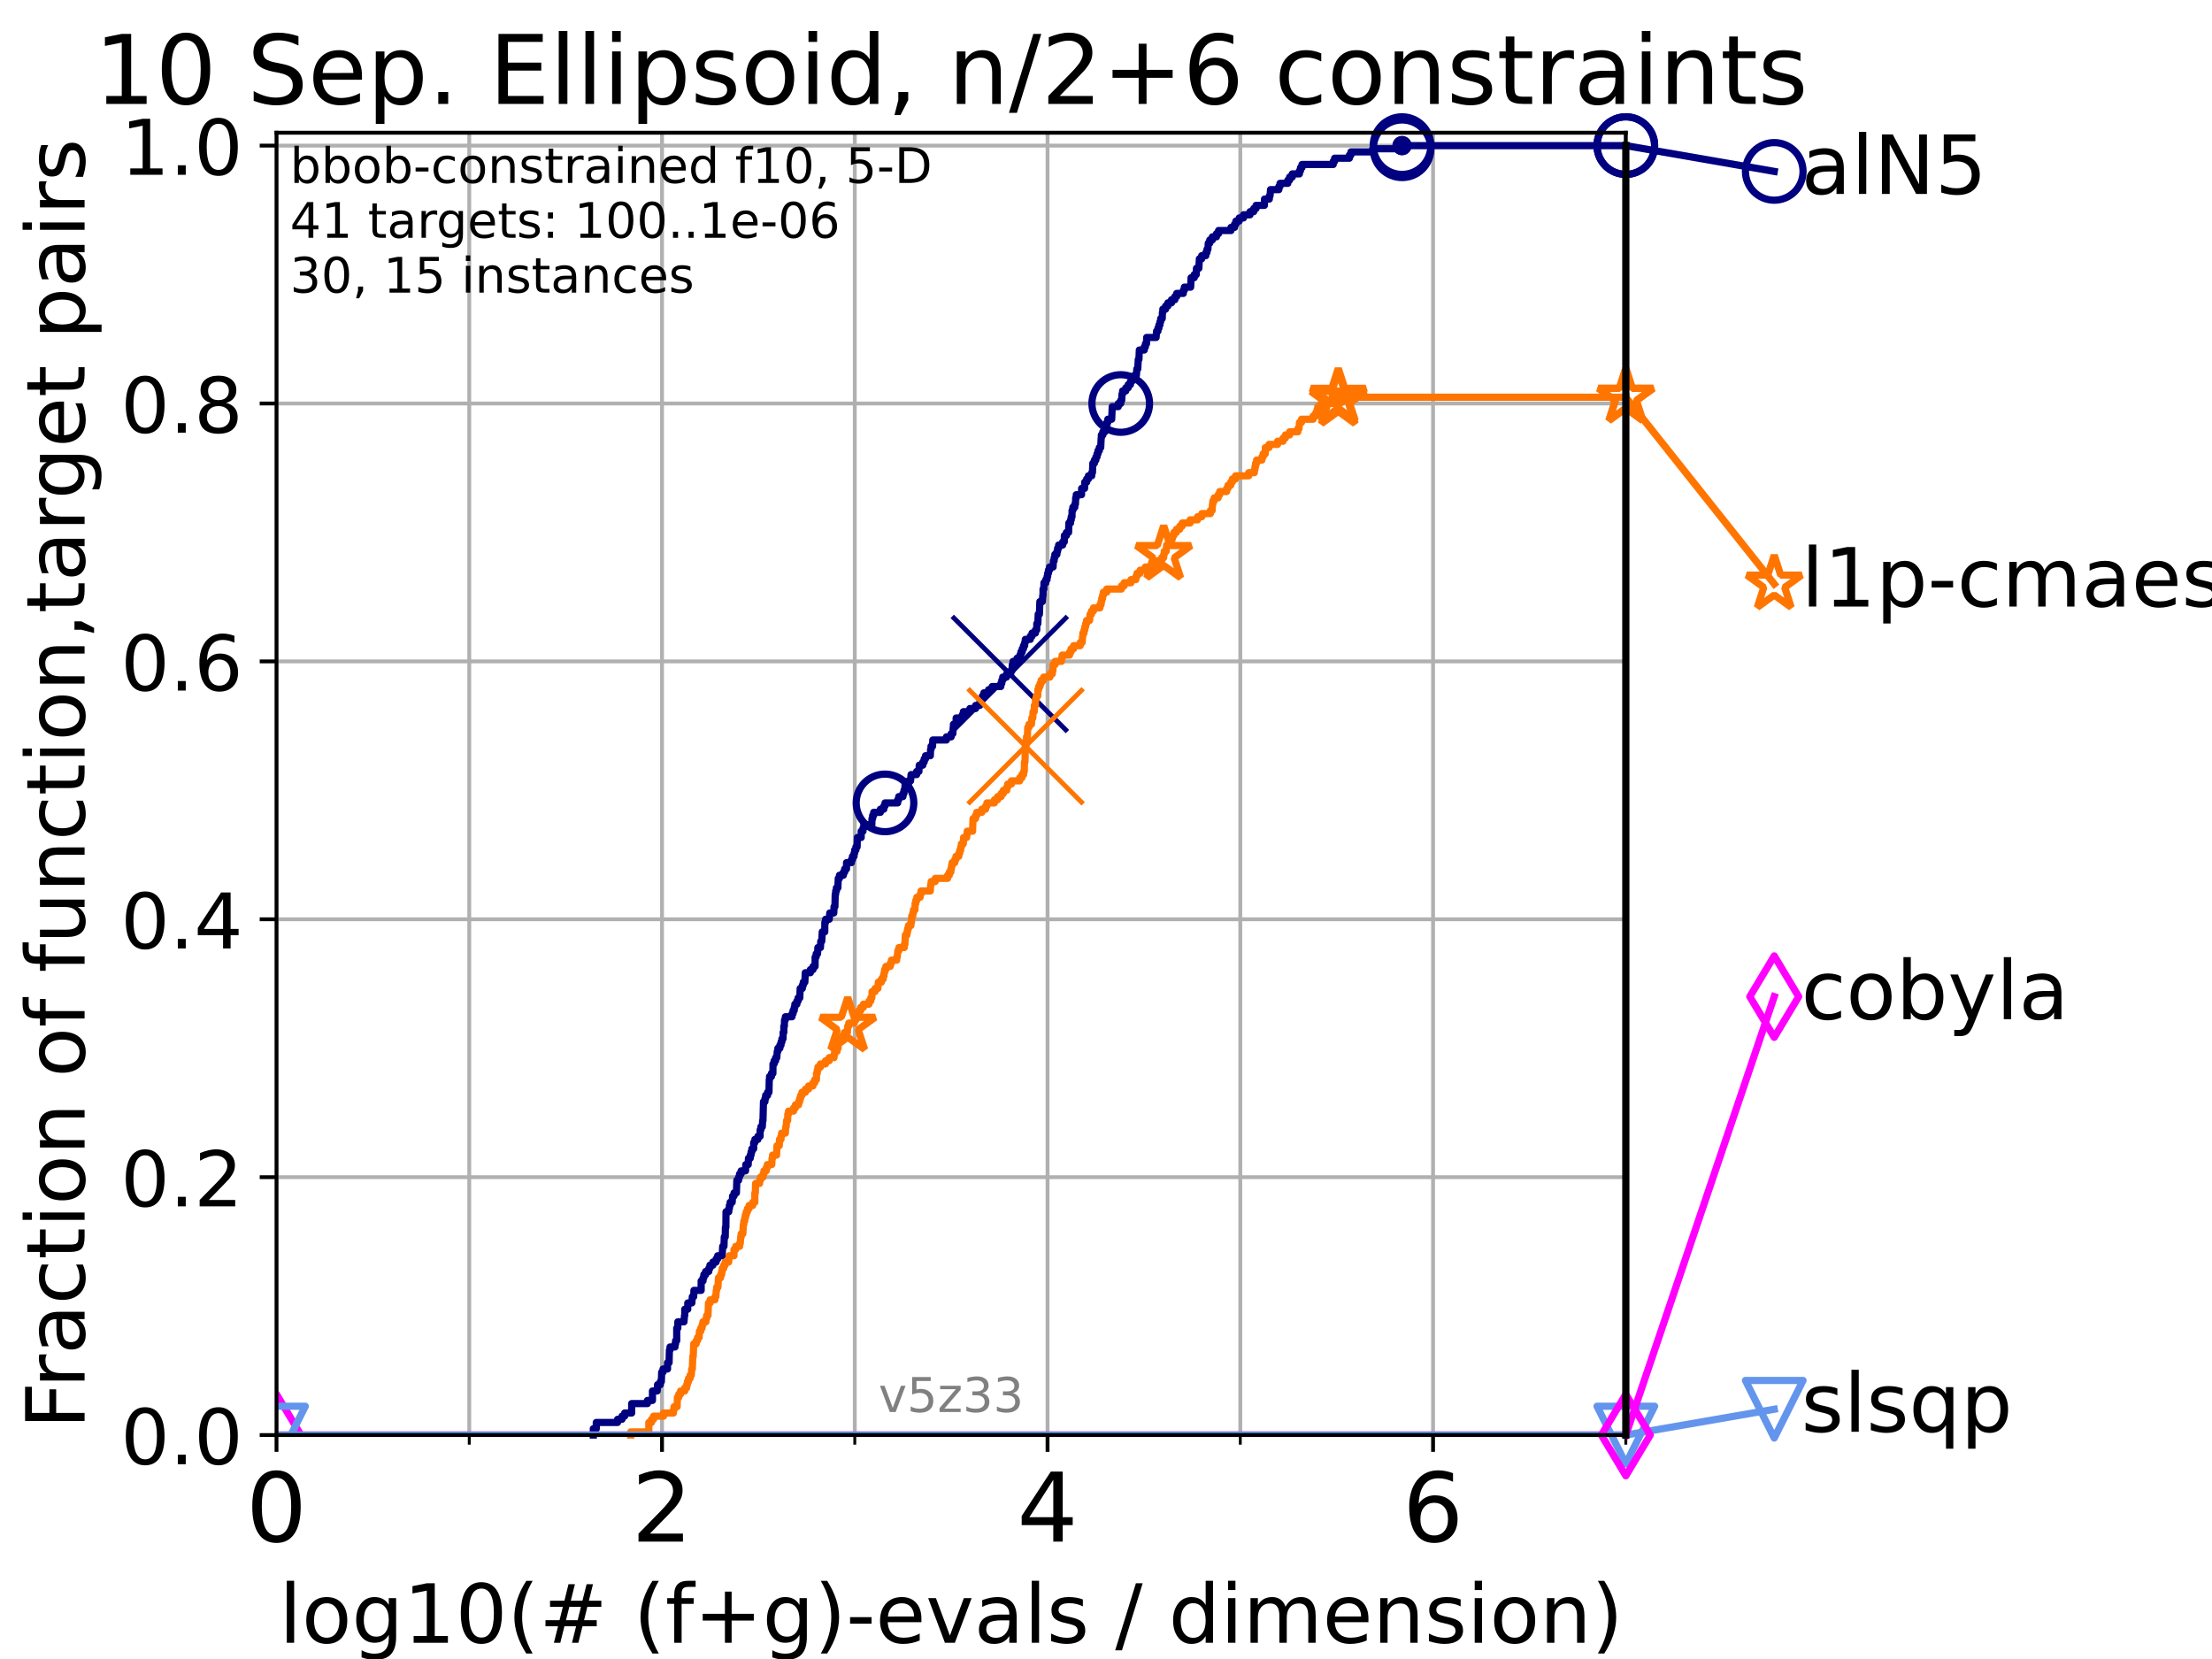 <?xml version="1.0" encoding="utf-8" standalone="no"?>
<!DOCTYPE svg PUBLIC "-//W3C//DTD SVG 1.1//EN"
  "http://www.w3.org/Graphics/SVG/1.1/DTD/svg11.dtd">
<!-- Created with matplotlib (https://matplotlib.org/) -->
<svg height="345.6pt" version="1.1" viewBox="0 0 460.8 345.6" width="460.8pt" xmlns="http://www.w3.org/2000/svg" xmlns:xlink="http://www.w3.org/1999/xlink">
 <defs>
  <style type="text/css">*{stroke-linecap:butt;stroke-linejoin:round;}</style>
 </defs>
 <g id="figure_1">
  <g id="patch_1">
   <path d="M 0 345.6 
L 460.8 345.6 
L 460.8 0 
L 0 0 
z
" style="fill:#ffffff;"/>
  </g>
  <g id="axes_1">
   <g id="patch_2">
    <path d="M 57.6 298.944 
L 338.688 298.944 
L 338.688 27.648 
L 57.6 27.648 
z
" style="fill:#ffffff;"/>
   </g>
   <g id="matplotlib.axis_1">
    <g id="xtick_1">
     <g id="line2d_1">
      <path clip-path="url(#pe6cf55da4e)" d="M 57.6 298.944 
L 57.6 27.648 
" style="fill:none;stroke:#b0b0b0;stroke-linecap:square;stroke-width:0.8;"/>
     </g>
     <g id="line2d_2">
      <defs>
       <path d="M 0 0 
L 0 3.5 
" id="m363bb95900" style="stroke:#000000;stroke-width:0.8;"/>
      </defs>
      <g>
       <use style="stroke:#000000;stroke-width:0.8;" x="57.6" xlink:href="#m363bb95900" y="298.944"/>
      </g>
     </g>
     <g id="text_1">
      <!-- 0 -->
      <g transform="translate(51.237 321.141)scale(0.2 -0.2)">
       <defs>
        <path d="M 31.781 66.406 
Q 24.172 66.406 20.328 58.906 
Q 16.5 51.422 16.5 36.375 
Q 16.5 21.391 20.328 13.891 
Q 24.172 6.391 31.781 6.391 
Q 39.453 6.391 43.281 13.891 
Q 47.125 21.391 47.125 36.375 
Q 47.125 51.422 43.281 58.906 
Q 39.453 66.406 31.781 66.406 
z
M 31.781 74.219 
Q 44.047 74.219 50.516 64.516 
Q 56.984 54.828 56.984 36.375 
Q 56.984 17.969 50.516 8.266 
Q 44.047 -1.422 31.781 -1.422 
Q 19.531 -1.422 13.062 8.266 
Q 6.594 17.969 6.594 36.375 
Q 6.594 54.828 13.062 64.516 
Q 19.531 74.219 31.781 74.219 
z
" id="DejaVuSans-48"/>
       </defs>
       <use xlink:href="#DejaVuSans-48"/>
      </g>
     </g>
    </g>
    <g id="xtick_2">
     <g id="line2d_3">
      <path clip-path="url(#pe6cf55da4e)" d="M 137.911 298.944 
L 137.911 27.648 
" style="fill:none;stroke:#b0b0b0;stroke-linecap:square;stroke-width:0.8;"/>
     </g>
     <g id="line2d_4">
      <g>
       <use style="stroke:#000000;stroke-width:0.8;" x="137.911" xlink:href="#m363bb95900" y="298.944"/>
      </g>
     </g>
     <g id="text_2">
      <!-- 2 -->
      <g transform="translate(131.548 321.141)scale(0.2 -0.2)">
       <defs>
        <path d="M 19.188 8.297 
L 53.609 8.297 
L 53.609 0 
L 7.328 0 
L 7.328 8.297 
Q 12.938 14.109 22.625 23.891 
Q 32.328 33.688 34.812 36.531 
Q 39.547 41.844 41.422 45.531 
Q 43.312 49.219 43.312 52.781 
Q 43.312 58.594 39.234 62.25 
Q 35.156 65.922 28.609 65.922 
Q 23.969 65.922 18.812 64.312 
Q 13.672 62.703 7.812 59.422 
L 7.812 69.391 
Q 13.766 71.781 18.938 73 
Q 24.125 74.219 28.422 74.219 
Q 39.75 74.219 46.484 68.547 
Q 53.219 62.891 53.219 53.422 
Q 53.219 48.922 51.531 44.891 
Q 49.859 40.875 45.406 35.406 
Q 44.188 33.984 37.641 27.219 
Q 31.109 20.453 19.188 8.297 
z
" id="DejaVuSans-50"/>
       </defs>
       <use xlink:href="#DejaVuSans-50"/>
      </g>
     </g>
    </g>
    <g id="xtick_3">
     <g id="line2d_5">
      <path clip-path="url(#pe6cf55da4e)" d="M 218.222 298.944 
L 218.222 27.648 
" style="fill:none;stroke:#b0b0b0;stroke-linecap:square;stroke-width:0.8;"/>
     </g>
     <g id="line2d_6">
      <g>
       <use style="stroke:#000000;stroke-width:0.8;" x="218.222" xlink:href="#m363bb95900" y="298.944"/>
      </g>
     </g>
     <g id="text_3">
      <!-- 4 -->
      <g transform="translate(211.859 321.141)scale(0.2 -0.2)">
       <defs>
        <path d="M 37.797 64.312 
L 12.891 25.391 
L 37.797 25.391 
z
M 35.203 72.906 
L 47.609 72.906 
L 47.609 25.391 
L 58.016 25.391 
L 58.016 17.188 
L 47.609 17.188 
L 47.609 0 
L 37.797 0 
L 37.797 17.188 
L 4.891 17.188 
L 4.891 26.703 
z
" id="DejaVuSans-52"/>
       </defs>
       <use xlink:href="#DejaVuSans-52"/>
      </g>
     </g>
    </g>
    <g id="xtick_4">
     <g id="line2d_7">
      <path clip-path="url(#pe6cf55da4e)" d="M 298.533 298.944 
L 298.533 27.648 
" style="fill:none;stroke:#b0b0b0;stroke-linecap:square;stroke-width:0.8;"/>
     </g>
     <g id="line2d_8">
      <g>
       <use style="stroke:#000000;stroke-width:0.8;" x="298.533" xlink:href="#m363bb95900" y="298.944"/>
      </g>
     </g>
     <g id="text_4">
      <!-- 6 -->
      <g transform="translate(292.17 321.141)scale(0.2 -0.2)">
       <defs>
        <path d="M 33.016 40.375 
Q 26.375 40.375 22.484 35.828 
Q 18.609 31.297 18.609 23.391 
Q 18.609 15.531 22.484 10.953 
Q 26.375 6.391 33.016 6.391 
Q 39.656 6.391 43.531 10.953 
Q 47.406 15.531 47.406 23.391 
Q 47.406 31.297 43.531 35.828 
Q 39.656 40.375 33.016 40.375 
z
M 52.594 71.297 
L 52.594 62.312 
Q 48.875 64.062 45.094 64.984 
Q 41.312 65.922 37.594 65.922 
Q 27.828 65.922 22.672 59.328 
Q 17.531 52.734 16.797 39.406 
Q 19.672 43.656 24.016 45.922 
Q 28.375 48.188 33.594 48.188 
Q 44.578 48.188 50.953 41.516 
Q 57.328 34.859 57.328 23.391 
Q 57.328 12.156 50.688 5.359 
Q 44.047 -1.422 33.016 -1.422 
Q 20.359 -1.422 13.672 8.266 
Q 6.984 17.969 6.984 36.375 
Q 6.984 53.656 15.188 63.938 
Q 23.391 74.219 37.203 74.219 
Q 40.922 74.219 44.703 73.484 
Q 48.484 72.75 52.594 71.297 
z
" id="DejaVuSans-54"/>
       </defs>
       <use xlink:href="#DejaVuSans-54"/>
      </g>
     </g>
    </g>
    <g id="xtick_5">
     <g id="line2d_9">
      <path clip-path="url(#pe6cf55da4e)" d="M 97.755 298.944 
L 97.755 27.648 
" style="fill:none;stroke:#b0b0b0;stroke-linecap:square;stroke-width:0.8;"/>
     </g>
     <g id="line2d_10">
      <defs>
       <path d="M 0 0 
L 0 2 
" id="m23b2f3f59d" style="stroke:#000000;stroke-width:0.6;"/>
      </defs>
      <g>
       <use style="stroke:#000000;stroke-width:0.6;" x="97.755" xlink:href="#m23b2f3f59d" y="298.944"/>
      </g>
     </g>
    </g>
    <g id="xtick_6">
     <g id="line2d_11">
      <path clip-path="url(#pe6cf55da4e)" d="M 178.066 298.944 
L 178.066 27.648 
" style="fill:none;stroke:#b0b0b0;stroke-linecap:square;stroke-width:0.8;"/>
     </g>
     <g id="line2d_12">
      <g>
       <use style="stroke:#000000;stroke-width:0.6;" x="178.066" xlink:href="#m23b2f3f59d" y="298.944"/>
      </g>
     </g>
    </g>
    <g id="xtick_7">
     <g id="line2d_13">
      <path clip-path="url(#pe6cf55da4e)" d="M 258.377 298.944 
L 258.377 27.648 
" style="fill:none;stroke:#b0b0b0;stroke-linecap:square;stroke-width:0.8;"/>
     </g>
     <g id="line2d_14">
      <g>
       <use style="stroke:#000000;stroke-width:0.6;" x="258.377" xlink:href="#m23b2f3f59d" y="298.944"/>
      </g>
     </g>
    </g>
    <g id="xtick_8">
     <g id="line2d_15">
      <path clip-path="url(#pe6cf55da4e)" d="M 338.688 298.944 
L 338.688 27.648 
" style="fill:none;stroke:#b0b0b0;stroke-linecap:square;stroke-width:0.8;"/>
     </g>
     <g id="line2d_16">
      <g>
       <use style="stroke:#000000;stroke-width:0.6;" x="338.688" xlink:href="#m23b2f3f59d" y="298.944"/>
      </g>
     </g>
    </g>
    <g id="text_5">
     <!-- log10(# (f+g)-evals / dimension) -->
     <g transform="translate(58.145 342.218)scale(0.17 -0.17)">
      <defs>
       <path d="M 9.422 75.984 
L 18.406 75.984 
L 18.406 0 
L 9.422 0 
z
" id="DejaVuSans-108"/>
       <path d="M 30.609 48.391 
Q 23.391 48.391 19.188 42.75 
Q 14.984 37.109 14.984 27.297 
Q 14.984 17.484 19.156 11.844 
Q 23.344 6.203 30.609 6.203 
Q 37.797 6.203 41.984 11.859 
Q 46.188 17.531 46.188 27.297 
Q 46.188 37.016 41.984 42.703 
Q 37.797 48.391 30.609 48.391 
z
M 30.609 56 
Q 42.328 56 49.016 48.375 
Q 55.719 40.766 55.719 27.297 
Q 55.719 13.875 49.016 6.219 
Q 42.328 -1.422 30.609 -1.422 
Q 18.844 -1.422 12.172 6.219 
Q 5.516 13.875 5.516 27.297 
Q 5.516 40.766 12.172 48.375 
Q 18.844 56 30.609 56 
z
" id="DejaVuSans-111"/>
       <path d="M 45.406 27.984 
Q 45.406 37.75 41.375 43.109 
Q 37.359 48.484 30.078 48.484 
Q 22.859 48.484 18.828 43.109 
Q 14.797 37.75 14.797 27.984 
Q 14.797 18.266 18.828 12.891 
Q 22.859 7.516 30.078 7.516 
Q 37.359 7.516 41.375 12.891 
Q 45.406 18.266 45.406 27.984 
z
M 54.391 6.781 
Q 54.391 -7.172 48.188 -13.984 
Q 42 -20.797 29.203 -20.797 
Q 24.469 -20.797 20.266 -20.094 
Q 16.062 -19.391 12.109 -17.922 
L 12.109 -9.188 
Q 16.062 -11.328 19.922 -12.344 
Q 23.781 -13.375 27.781 -13.375 
Q 36.625 -13.375 41.016 -8.766 
Q 45.406 -4.156 45.406 5.172 
L 45.406 9.625 
Q 42.625 4.781 38.281 2.391 
Q 33.938 0 27.875 0 
Q 17.828 0 11.672 7.656 
Q 5.516 15.328 5.516 27.984 
Q 5.516 40.672 11.672 48.328 
Q 17.828 56 27.875 56 
Q 33.938 56 38.281 53.609 
Q 42.625 51.219 45.406 46.391 
L 45.406 54.688 
L 54.391 54.688 
z
" id="DejaVuSans-103"/>
       <path d="M 12.406 8.297 
L 28.516 8.297 
L 28.516 63.922 
L 10.984 60.406 
L 10.984 69.391 
L 28.422 72.906 
L 38.281 72.906 
L 38.281 8.297 
L 54.391 8.297 
L 54.391 0 
L 12.406 0 
z
" id="DejaVuSans-49"/>
       <path d="M 31 75.875 
Q 24.469 64.656 21.281 53.656 
Q 18.109 42.672 18.109 31.391 
Q 18.109 20.125 21.312 9.062 
Q 24.516 -2 31 -13.188 
L 23.188 -13.188 
Q 15.875 -1.703 12.234 9.375 
Q 8.594 20.453 8.594 31.391 
Q 8.594 42.281 12.203 53.312 
Q 15.828 64.359 23.188 75.875 
z
" id="DejaVuSans-40"/>
       <path d="M 51.125 44 
L 36.922 44 
L 32.812 27.688 
L 47.125 27.688 
z
M 43.797 71.781 
L 38.719 51.516 
L 52.984 51.516 
L 58.109 71.781 
L 65.922 71.781 
L 60.891 51.516 
L 76.125 51.516 
L 76.125 44 
L 58.984 44 
L 54.984 27.688 
L 70.516 27.688 
L 70.516 20.219 
L 53.078 20.219 
L 48 0 
L 40.188 0 
L 45.219 20.219 
L 30.906 20.219 
L 25.875 0 
L 18.016 0 
L 23.094 20.219 
L 7.719 20.219 
L 7.719 27.688 
L 24.906 27.688 
L 29 44 
L 13.281 44 
L 13.281 51.516 
L 30.906 51.516 
L 35.891 71.781 
z
" id="DejaVuSans-35"/>
       <path id="DejaVuSans-32"/>
       <path d="M 37.109 75.984 
L 37.109 68.5 
L 28.516 68.5 
Q 23.688 68.5 21.797 66.547 
Q 19.922 64.594 19.922 59.516 
L 19.922 54.688 
L 34.719 54.688 
L 34.719 47.703 
L 19.922 47.703 
L 19.922 0 
L 10.891 0 
L 10.891 47.703 
L 2.297 47.703 
L 2.297 54.688 
L 10.891 54.688 
L 10.891 58.5 
Q 10.891 67.625 15.141 71.797 
Q 19.391 75.984 28.609 75.984 
z
" id="DejaVuSans-102"/>
       <path d="M 46 62.703 
L 46 35.5 
L 73.188 35.5 
L 73.188 27.203 
L 46 27.203 
L 46 0 
L 37.797 0 
L 37.797 27.203 
L 10.594 27.203 
L 10.594 35.5 
L 37.797 35.5 
L 37.797 62.703 
z
" id="DejaVuSans-43"/>
       <path d="M 8.016 75.875 
L 15.828 75.875 
Q 23.141 64.359 26.781 53.312 
Q 30.422 42.281 30.422 31.391 
Q 30.422 20.453 26.781 9.375 
Q 23.141 -1.703 15.828 -13.188 
L 8.016 -13.188 
Q 14.5 -2 17.703 9.062 
Q 20.906 20.125 20.906 31.391 
Q 20.906 42.672 17.703 53.656 
Q 14.5 64.656 8.016 75.875 
z
" id="DejaVuSans-41"/>
       <path d="M 4.891 31.391 
L 31.203 31.391 
L 31.203 23.391 
L 4.891 23.391 
z
" id="DejaVuSans-45"/>
       <path d="M 56.203 29.594 
L 56.203 25.203 
L 14.891 25.203 
Q 15.484 15.922 20.484 11.062 
Q 25.484 6.203 34.422 6.203 
Q 39.594 6.203 44.453 7.469 
Q 49.312 8.734 54.109 11.281 
L 54.109 2.781 
Q 49.266 0.734 44.188 -0.344 
Q 39.109 -1.422 33.891 -1.422 
Q 20.797 -1.422 13.156 6.188 
Q 5.516 13.812 5.516 26.812 
Q 5.516 40.234 12.766 48.109 
Q 20.016 56 32.328 56 
Q 43.359 56 49.781 48.891 
Q 56.203 41.797 56.203 29.594 
z
M 47.219 32.234 
Q 47.125 39.594 43.094 43.984 
Q 39.062 48.391 32.422 48.391 
Q 24.906 48.391 20.391 44.141 
Q 15.875 39.891 15.188 32.172 
z
" id="DejaVuSans-101"/>
       <path d="M 2.984 54.688 
L 12.5 54.688 
L 29.594 8.797 
L 46.688 54.688 
L 56.203 54.688 
L 35.688 0 
L 23.484 0 
z
" id="DejaVuSans-118"/>
       <path d="M 34.281 27.484 
Q 23.391 27.484 19.188 25 
Q 14.984 22.516 14.984 16.5 
Q 14.984 11.719 18.141 8.906 
Q 21.297 6.109 26.703 6.109 
Q 34.188 6.109 38.703 11.406 
Q 43.219 16.703 43.219 25.484 
L 43.219 27.484 
z
M 52.203 31.203 
L 52.203 0 
L 43.219 0 
L 43.219 8.297 
Q 40.141 3.328 35.547 0.953 
Q 30.953 -1.422 24.312 -1.422 
Q 15.922 -1.422 10.953 3.297 
Q 6 8.016 6 15.922 
Q 6 25.141 12.172 29.828 
Q 18.359 34.516 30.609 34.516 
L 43.219 34.516 
L 43.219 35.406 
Q 43.219 41.609 39.141 45 
Q 35.062 48.391 27.688 48.391 
Q 23 48.391 18.547 47.266 
Q 14.109 46.141 10.016 43.891 
L 10.016 52.203 
Q 14.938 54.109 19.578 55.047 
Q 24.219 56 28.609 56 
Q 40.484 56 46.344 49.844 
Q 52.203 43.703 52.203 31.203 
z
" id="DejaVuSans-97"/>
       <path d="M 44.281 53.078 
L 44.281 44.578 
Q 40.484 46.531 36.375 47.5 
Q 32.281 48.484 27.875 48.484 
Q 21.188 48.484 17.844 46.438 
Q 14.5 44.391 14.5 40.281 
Q 14.5 37.156 16.891 35.375 
Q 19.281 33.594 26.516 31.984 
L 29.594 31.297 
Q 39.156 29.25 43.188 25.516 
Q 47.219 21.781 47.219 15.094 
Q 47.219 7.469 41.188 3.016 
Q 35.156 -1.422 24.609 -1.422 
Q 20.219 -1.422 15.453 -0.562 
Q 10.688 0.297 5.422 2 
L 5.422 11.281 
Q 10.406 8.688 15.234 7.391 
Q 20.062 6.109 24.812 6.109 
Q 31.156 6.109 34.562 8.281 
Q 37.984 10.453 37.984 14.406 
Q 37.984 18.062 35.516 20.016 
Q 33.062 21.969 24.703 23.781 
L 21.578 24.516 
Q 13.234 26.266 9.516 29.906 
Q 5.812 33.547 5.812 39.891 
Q 5.812 47.609 11.281 51.797 
Q 16.75 56 26.812 56 
Q 31.781 56 36.172 55.266 
Q 40.578 54.547 44.281 53.078 
z
" id="DejaVuSans-115"/>
       <path d="M 25.391 72.906 
L 33.688 72.906 
L 8.297 -9.281 
L 0 -9.281 
z
" id="DejaVuSans-47"/>
       <path d="M 45.406 46.391 
L 45.406 75.984 
L 54.391 75.984 
L 54.391 0 
L 45.406 0 
L 45.406 8.203 
Q 42.578 3.328 38.25 0.953 
Q 33.938 -1.422 27.875 -1.422 
Q 17.969 -1.422 11.734 6.484 
Q 5.516 14.406 5.516 27.297 
Q 5.516 40.188 11.734 48.094 
Q 17.969 56 27.875 56 
Q 33.938 56 38.25 53.625 
Q 42.578 51.266 45.406 46.391 
z
M 14.797 27.297 
Q 14.797 17.391 18.875 11.75 
Q 22.953 6.109 30.078 6.109 
Q 37.203 6.109 41.297 11.75 
Q 45.406 17.391 45.406 27.297 
Q 45.406 37.203 41.297 42.844 
Q 37.203 48.484 30.078 48.484 
Q 22.953 48.484 18.875 42.844 
Q 14.797 37.203 14.797 27.297 
z
" id="DejaVuSans-100"/>
       <path d="M 9.422 54.688 
L 18.406 54.688 
L 18.406 0 
L 9.422 0 
z
M 9.422 75.984 
L 18.406 75.984 
L 18.406 64.594 
L 9.422 64.594 
z
" id="DejaVuSans-105"/>
       <path d="M 52 44.188 
Q 55.375 50.25 60.062 53.125 
Q 64.75 56 71.094 56 
Q 79.641 56 84.281 50.016 
Q 88.922 44.047 88.922 33.016 
L 88.922 0 
L 79.891 0 
L 79.891 32.719 
Q 79.891 40.578 77.094 44.375 
Q 74.312 48.188 68.609 48.188 
Q 61.625 48.188 57.562 43.547 
Q 53.516 38.922 53.516 30.906 
L 53.516 0 
L 44.484 0 
L 44.484 32.719 
Q 44.484 40.625 41.703 44.406 
Q 38.922 48.188 33.109 48.188 
Q 26.219 48.188 22.156 43.531 
Q 18.109 38.875 18.109 30.906 
L 18.109 0 
L 9.078 0 
L 9.078 54.688 
L 18.109 54.688 
L 18.109 46.188 
Q 21.188 51.219 25.484 53.609 
Q 29.781 56 35.688 56 
Q 41.656 56 45.828 52.969 
Q 50 49.953 52 44.188 
z
" id="DejaVuSans-109"/>
       <path d="M 54.891 33.016 
L 54.891 0 
L 45.906 0 
L 45.906 32.719 
Q 45.906 40.484 42.875 44.328 
Q 39.844 48.188 33.797 48.188 
Q 26.516 48.188 22.312 43.547 
Q 18.109 38.922 18.109 30.906 
L 18.109 0 
L 9.078 0 
L 9.078 54.688 
L 18.109 54.688 
L 18.109 46.188 
Q 21.344 51.125 25.703 53.562 
Q 30.078 56 35.797 56 
Q 45.219 56 50.047 50.172 
Q 54.891 44.344 54.891 33.016 
z
" id="DejaVuSans-110"/>
      </defs>
      <use xlink:href="#DejaVuSans-108"/>
      <use x="27.783" xlink:href="#DejaVuSans-111"/>
      <use x="88.965" xlink:href="#DejaVuSans-103"/>
      <use x="152.441" xlink:href="#DejaVuSans-49"/>
      <use x="216.064" xlink:href="#DejaVuSans-48"/>
      <use x="279.688" xlink:href="#DejaVuSans-40"/>
      <use x="318.701" xlink:href="#DejaVuSans-35"/>
      <use x="402.49" xlink:href="#DejaVuSans-32"/>
      <use x="434.277" xlink:href="#DejaVuSans-40"/>
      <use x="473.291" xlink:href="#DejaVuSans-102"/>
      <use x="508.496" xlink:href="#DejaVuSans-43"/>
      <use x="592.285" xlink:href="#DejaVuSans-103"/>
      <use x="655.762" xlink:href="#DejaVuSans-41"/>
      <use x="694.775" xlink:href="#DejaVuSans-45"/>
      <use x="730.859" xlink:href="#DejaVuSans-101"/>
      <use x="792.383" xlink:href="#DejaVuSans-118"/>
      <use x="851.562" xlink:href="#DejaVuSans-97"/>
      <use x="912.842" xlink:href="#DejaVuSans-108"/>
      <use x="940.625" xlink:href="#DejaVuSans-115"/>
      <use x="992.725" xlink:href="#DejaVuSans-32"/>
      <use x="1024.512" xlink:href="#DejaVuSans-47"/>
      <use x="1058.203" xlink:href="#DejaVuSans-32"/>
      <use x="1089.99" xlink:href="#DejaVuSans-100"/>
      <use x="1153.467" xlink:href="#DejaVuSans-105"/>
      <use x="1181.25" xlink:href="#DejaVuSans-109"/>
      <use x="1278.662" xlink:href="#DejaVuSans-101"/>
      <use x="1340.186" xlink:href="#DejaVuSans-110"/>
      <use x="1403.564" xlink:href="#DejaVuSans-115"/>
      <use x="1455.664" xlink:href="#DejaVuSans-105"/>
      <use x="1483.447" xlink:href="#DejaVuSans-111"/>
      <use x="1544.629" xlink:href="#DejaVuSans-110"/>
      <use x="1608.008" xlink:href="#DejaVuSans-41"/>
     </g>
    </g>
   </g>
   <g id="matplotlib.axis_2">
    <g id="ytick_1">
     <g id="line2d_17">
      <path clip-path="url(#pe6cf55da4e)" d="M 57.6 298.944 
L 338.688 298.944 
" style="fill:none;stroke:#b0b0b0;stroke-linecap:square;stroke-width:0.8;"/>
     </g>
     <g id="line2d_18">
      <defs>
       <path d="M 0 0 
L -3.5 0 
" id="m7f41e6bbae" style="stroke:#000000;stroke-width:0.8;"/>
      </defs>
      <g>
       <use style="stroke:#000000;stroke-width:0.8;" x="57.6" xlink:href="#m7f41e6bbae" y="298.944"/>
      </g>
     </g>
     <g id="text_6">
      <!-- 0.0 -->
      <g transform="translate(25.155 305.023)scale(0.16 -0.16)">
       <defs>
        <path d="M 10.688 12.406 
L 21 12.406 
L 21 0 
L 10.688 0 
z
" id="DejaVuSans-46"/>
       </defs>
       <use xlink:href="#DejaVuSans-48"/>
       <use x="63.623" xlink:href="#DejaVuSans-46"/>
       <use x="95.41" xlink:href="#DejaVuSans-48"/>
      </g>
     </g>
    </g>
    <g id="ytick_2">
     <g id="line2d_19">
      <path clip-path="url(#pe6cf55da4e)" d="M 57.6 245.222 
L 338.688 245.222 
" style="fill:none;stroke:#b0b0b0;stroke-linecap:square;stroke-width:0.8;"/>
     </g>
     <g id="line2d_20">
      <g>
       <use style="stroke:#000000;stroke-width:0.8;" x="57.6" xlink:href="#m7f41e6bbae" y="245.222"/>
      </g>
     </g>
     <g id="text_7">
      <!-- 0.2 -->
      <g transform="translate(25.155 251.301)scale(0.16 -0.16)">
       <use xlink:href="#DejaVuSans-48"/>
       <use x="63.623" xlink:href="#DejaVuSans-46"/>
       <use x="95.41" xlink:href="#DejaVuSans-50"/>
      </g>
     </g>
    </g>
    <g id="ytick_3">
     <g id="line2d_21">
      <path clip-path="url(#pe6cf55da4e)" d="M 57.6 191.5 
L 338.688 191.5 
" style="fill:none;stroke:#b0b0b0;stroke-linecap:square;stroke-width:0.8;"/>
     </g>
     <g id="line2d_22">
      <g>
       <use style="stroke:#000000;stroke-width:0.8;" x="57.6" xlink:href="#m7f41e6bbae" y="191.5"/>
      </g>
     </g>
     <g id="text_8">
      <!-- 0.4 -->
      <g transform="translate(25.155 197.579)scale(0.16 -0.16)">
       <use xlink:href="#DejaVuSans-48"/>
       <use x="63.623" xlink:href="#DejaVuSans-46"/>
       <use x="95.41" xlink:href="#DejaVuSans-52"/>
      </g>
     </g>
    </g>
    <g id="ytick_4">
     <g id="line2d_23">
      <path clip-path="url(#pe6cf55da4e)" d="M 57.6 137.778 
L 338.688 137.778 
" style="fill:none;stroke:#b0b0b0;stroke-linecap:square;stroke-width:0.8;"/>
     </g>
     <g id="line2d_24">
      <g>
       <use style="stroke:#000000;stroke-width:0.8;" x="57.6" xlink:href="#m7f41e6bbae" y="137.778"/>
      </g>
     </g>
     <g id="text_9">
      <!-- 0.6 -->
      <g transform="translate(25.155 143.857)scale(0.16 -0.16)">
       <use xlink:href="#DejaVuSans-48"/>
       <use x="63.623" xlink:href="#DejaVuSans-46"/>
       <use x="95.41" xlink:href="#DejaVuSans-54"/>
      </g>
     </g>
    </g>
    <g id="ytick_5">
     <g id="line2d_25">
      <path clip-path="url(#pe6cf55da4e)" d="M 57.6 84.056 
L 338.688 84.056 
" style="fill:none;stroke:#b0b0b0;stroke-linecap:square;stroke-width:0.8;"/>
     </g>
     <g id="line2d_26">
      <g>
       <use style="stroke:#000000;stroke-width:0.8;" x="57.6" xlink:href="#m7f41e6bbae" y="84.056"/>
      </g>
     </g>
     <g id="text_10">
      <!-- 0.8 -->
      <g transform="translate(25.155 90.135)scale(0.16 -0.16)">
       <defs>
        <path d="M 31.781 34.625 
Q 24.75 34.625 20.719 30.859 
Q 16.703 27.094 16.703 20.516 
Q 16.703 13.922 20.719 10.156 
Q 24.75 6.391 31.781 6.391 
Q 38.812 6.391 42.859 10.172 
Q 46.922 13.969 46.922 20.516 
Q 46.922 27.094 42.891 30.859 
Q 38.875 34.625 31.781 34.625 
z
M 21.922 38.812 
Q 15.578 40.375 12.031 44.719 
Q 8.5 49.078 8.5 55.328 
Q 8.5 64.062 14.719 69.141 
Q 20.953 74.219 31.781 74.219 
Q 42.672 74.219 48.875 69.141 
Q 55.078 64.062 55.078 55.328 
Q 55.078 49.078 51.531 44.719 
Q 48 40.375 41.703 38.812 
Q 48.828 37.156 52.797 32.312 
Q 56.781 27.484 56.781 20.516 
Q 56.781 9.906 50.312 4.234 
Q 43.844 -1.422 31.781 -1.422 
Q 19.734 -1.422 13.25 4.234 
Q 6.781 9.906 6.781 20.516 
Q 6.781 27.484 10.781 32.312 
Q 14.797 37.156 21.922 38.812 
z
M 18.312 54.391 
Q 18.312 48.734 21.844 45.562 
Q 25.391 42.391 31.781 42.391 
Q 38.141 42.391 41.719 45.562 
Q 45.312 48.734 45.312 54.391 
Q 45.312 60.062 41.719 63.234 
Q 38.141 66.406 31.781 66.406 
Q 25.391 66.406 21.844 63.234 
Q 18.312 60.062 18.312 54.391 
z
" id="DejaVuSans-56"/>
       </defs>
       <use xlink:href="#DejaVuSans-48"/>
       <use x="63.623" xlink:href="#DejaVuSans-46"/>
       <use x="95.41" xlink:href="#DejaVuSans-56"/>
      </g>
     </g>
    </g>
    <g id="ytick_6">
     <g id="line2d_27">
      <path clip-path="url(#pe6cf55da4e)" d="M 57.6 30.334 
L 338.688 30.334 
" style="fill:none;stroke:#b0b0b0;stroke-linecap:square;stroke-width:0.8;"/>
     </g>
     <g id="line2d_28">
      <g>
       <use style="stroke:#000000;stroke-width:0.8;" x="57.6" xlink:href="#m7f41e6bbae" y="30.334"/>
      </g>
     </g>
     <g id="text_11">
      <!-- 1.0 -->
      <g transform="translate(25.155 36.413)scale(0.16 -0.16)">
       <use xlink:href="#DejaVuSans-49"/>
       <use x="63.623" xlink:href="#DejaVuSans-46"/>
       <use x="95.41" xlink:href="#DejaVuSans-48"/>
      </g>
     </g>
    </g>
    <g id="text_12">
     <!-- Fraction of function,target pairs -->
     <g transform="translate(17.62 297.681)rotate(-90)scale(0.17 -0.17)">
      <defs>
       <path d="M 9.812 72.906 
L 51.703 72.906 
L 51.703 64.594 
L 19.672 64.594 
L 19.672 43.109 
L 48.578 43.109 
L 48.578 34.812 
L 19.672 34.812 
L 19.672 0 
L 9.812 0 
z
" id="DejaVuSans-70"/>
       <path d="M 41.109 46.297 
Q 39.594 47.172 37.812 47.578 
Q 36.031 48 33.891 48 
Q 26.266 48 22.188 43.047 
Q 18.109 38.094 18.109 28.812 
L 18.109 0 
L 9.078 0 
L 9.078 54.688 
L 18.109 54.688 
L 18.109 46.188 
Q 20.953 51.172 25.484 53.578 
Q 30.031 56 36.531 56 
Q 37.453 56 38.578 55.875 
Q 39.703 55.766 41.062 55.516 
z
" id="DejaVuSans-114"/>
       <path d="M 48.781 52.594 
L 48.781 44.188 
Q 44.969 46.297 41.141 47.344 
Q 37.312 48.391 33.406 48.391 
Q 24.656 48.391 19.812 42.844 
Q 14.984 37.312 14.984 27.297 
Q 14.984 17.281 19.812 11.734 
Q 24.656 6.203 33.406 6.203 
Q 37.312 6.203 41.141 7.25 
Q 44.969 8.297 48.781 10.406 
L 48.781 2.094 
Q 45.016 0.344 40.984 -0.531 
Q 36.969 -1.422 32.422 -1.422 
Q 20.062 -1.422 12.781 6.344 
Q 5.516 14.109 5.516 27.297 
Q 5.516 40.672 12.859 48.328 
Q 20.219 56 33.016 56 
Q 37.156 56 41.109 55.141 
Q 45.062 54.297 48.781 52.594 
z
" id="DejaVuSans-99"/>
       <path d="M 18.312 70.219 
L 18.312 54.688 
L 36.812 54.688 
L 36.812 47.703 
L 18.312 47.703 
L 18.312 18.016 
Q 18.312 11.328 20.141 9.422 
Q 21.969 7.516 27.594 7.516 
L 36.812 7.516 
L 36.812 0 
L 27.594 0 
Q 17.188 0 13.234 3.875 
Q 9.281 7.766 9.281 18.016 
L 9.281 47.703 
L 2.688 47.703 
L 2.688 54.688 
L 9.281 54.688 
L 9.281 70.219 
z
" id="DejaVuSans-116"/>
       <path d="M 8.5 21.578 
L 8.5 54.688 
L 17.484 54.688 
L 17.484 21.922 
Q 17.484 14.156 20.5 10.266 
Q 23.531 6.391 29.594 6.391 
Q 36.859 6.391 41.078 11.031 
Q 45.312 15.672 45.312 23.688 
L 45.312 54.688 
L 54.297 54.688 
L 54.297 0 
L 45.312 0 
L 45.312 8.406 
Q 42.047 3.422 37.719 1 
Q 33.406 -1.422 27.688 -1.422 
Q 18.266 -1.422 13.375 4.438 
Q 8.5 10.297 8.5 21.578 
z
M 31.109 56 
z
" id="DejaVuSans-117"/>
       <path d="M 11.719 12.406 
L 22.016 12.406 
L 22.016 4 
L 14.016 -11.625 
L 7.719 -11.625 
L 11.719 4 
z
" id="DejaVuSans-44"/>
       <path d="M 18.109 8.203 
L 18.109 -20.797 
L 9.078 -20.797 
L 9.078 54.688 
L 18.109 54.688 
L 18.109 46.391 
Q 20.953 51.266 25.266 53.625 
Q 29.594 56 35.594 56 
Q 45.562 56 51.781 48.094 
Q 58.016 40.188 58.016 27.297 
Q 58.016 14.406 51.781 6.484 
Q 45.562 -1.422 35.594 -1.422 
Q 29.594 -1.422 25.266 0.953 
Q 20.953 3.328 18.109 8.203 
z
M 48.688 27.297 
Q 48.688 37.203 44.609 42.844 
Q 40.531 48.484 33.406 48.484 
Q 26.266 48.484 22.188 42.844 
Q 18.109 37.203 18.109 27.297 
Q 18.109 17.391 22.188 11.75 
Q 26.266 6.109 33.406 6.109 
Q 40.531 6.109 44.609 11.75 
Q 48.688 17.391 48.688 27.297 
z
" id="DejaVuSans-112"/>
      </defs>
      <use xlink:href="#DejaVuSans-70"/>
      <use x="50.27" xlink:href="#DejaVuSans-114"/>
      <use x="91.383" xlink:href="#DejaVuSans-97"/>
      <use x="152.662" xlink:href="#DejaVuSans-99"/>
      <use x="207.643" xlink:href="#DejaVuSans-116"/>
      <use x="246.852" xlink:href="#DejaVuSans-105"/>
      <use x="274.635" xlink:href="#DejaVuSans-111"/>
      <use x="335.816" xlink:href="#DejaVuSans-110"/>
      <use x="399.195" xlink:href="#DejaVuSans-32"/>
      <use x="430.982" xlink:href="#DejaVuSans-111"/>
      <use x="492.164" xlink:href="#DejaVuSans-102"/>
      <use x="527.369" xlink:href="#DejaVuSans-32"/>
      <use x="559.156" xlink:href="#DejaVuSans-102"/>
      <use x="594.361" xlink:href="#DejaVuSans-117"/>
      <use x="657.74" xlink:href="#DejaVuSans-110"/>
      <use x="721.119" xlink:href="#DejaVuSans-99"/>
      <use x="776.1" xlink:href="#DejaVuSans-116"/>
      <use x="815.309" xlink:href="#DejaVuSans-105"/>
      <use x="843.092" xlink:href="#DejaVuSans-111"/>
      <use x="904.273" xlink:href="#DejaVuSans-110"/>
      <use x="967.652" xlink:href="#DejaVuSans-44"/>
      <use x="999.439" xlink:href="#DejaVuSans-116"/>
      <use x="1038.648" xlink:href="#DejaVuSans-97"/>
      <use x="1099.928" xlink:href="#DejaVuSans-114"/>
      <use x="1139.291" xlink:href="#DejaVuSans-103"/>
      <use x="1202.768" xlink:href="#DejaVuSans-101"/>
      <use x="1264.291" xlink:href="#DejaVuSans-116"/>
      <use x="1303.5" xlink:href="#DejaVuSans-32"/>
      <use x="1335.287" xlink:href="#DejaVuSans-112"/>
      <use x="1398.764" xlink:href="#DejaVuSans-97"/>
      <use x="1460.043" xlink:href="#DejaVuSans-105"/>
      <use x="1487.826" xlink:href="#DejaVuSans-114"/>
      <use x="1528.939" xlink:href="#DejaVuSans-115"/>
     </g>
    </g>
   </g>
   <g id="line2d_29">
    <defs>
     <path d="M 0 1.5 
C 0.398 1.5 0.779 1.342 1.061 1.061 
C 1.342 0.779 1.5 0.398 1.5 0 
C 1.5 -0.398 1.342 -0.779 1.061 -1.061 
C 0.779 -1.342 0.398 -1.5 0 -1.5 
C -0.398 -1.5 -0.779 -1.342 -1.061 -1.061 
C -1.342 -0.779 -1.5 -0.398 -1.5 0 
C -1.5 0.398 -1.342 0.779 -1.061 1.061 
C -0.779 1.342 -0.398 1.5 0 1.5 
z
" id="m5e9142d357" style="stroke:#000080;"/>
    </defs>
    <g>
     <use style="fill:#000080;stroke:#000080;" x="292.074" xlink:href="#m5e9142d357" y="30.334"/>
     <use style="fill:#000080;stroke:#000080;" x="292.074" xlink:href="#m5e9142d357" y="30.334"/>
    </g>
   </g>
   <g id="line2d_30">
    <path d="M 123.594 298.944 
L 123.594 297.634 
L 124.216 297.634 
L 124.216 296.323 
L 128.65 296.323 
L 128.65 295.668 
L 129.574 295.668 
L 129.574 295.013 
L 130.128 295.013 
L 130.128 294.358 
L 131.591 294.358 
L 131.591 292.393 
L 134.87 292.393 
L 134.87 291.737 
L 135.918 291.737 
L 135.918 289.772 
L 136.906 289.772 
L 136.98 288.462 
L 137.559 288.462 
L 137.559 287.807 
L 137.771 287.807 
L 137.841 285.841 
L 138.119 285.841 
L 138.119 285.186 
L 139.058 285.186 
L 139.058 283.876 
L 139.382 283.876 
L 139.446 281.255 
L 139.573 281.255 
L 139.573 280.6 
L 140.619 280.6 
L 140.619 279.945 
L 140.738 279.945 
L 140.738 279.29 
L 140.974 279.29 
L 140.974 276.669 
L 141.206 276.669 
L 141.206 275.359 
L 142.486 275.359 
L 142.593 274.048 
L 142.647 274.048 
L 142.647 272.738 
L 143.273 272.738 
L 143.273 271.428 
L 144.124 271.428 
L 144.221 270.118 
L 144.511 270.118 
L 144.558 268.807 
L 146.064 268.807 
L 146.064 266.842 
L 146.453 266.842 
L 146.453 266.187 
L 146.623 266.187 
L 146.623 265.532 
L 147 265.532 
L 147 264.876 
L 147.65 264.876 
L 147.65 264.221 
L 147.888 264.221 
L 147.888 263.566 
L 148.507 263.566 
L 148.507 262.911 
L 149.178 262.911 
L 149.178 262.256 
L 149.504 262.256 
L 149.504 261.601 
L 150.446 261.601 
L 150.548 259.635 
L 150.816 259.635 
L 150.883 257.67 
L 151.081 257.67 
L 151.113 255.704 
L 151.211 255.704 
L 151.244 252.429 
L 151.819 252.429 
L 151.819 251.773 
L 151.944 251.773 
L 151.944 251.118 
L 152.099 251.118 
L 152.099 250.463 
L 152.527 250.463 
L 152.617 249.153 
L 152.915 249.153 
L 152.915 248.498 
L 153.409 248.498 
L 153.495 245.877 
L 153.862 245.877 
L 153.862 245.222 
L 154.057 245.222 
L 154.057 244.567 
L 154.385 244.567 
L 154.385 243.912 
L 155.31 243.912 
L 155.361 242.601 
L 155.867 242.601 
L 155.916 241.291 
L 156.285 241.291 
L 156.285 240.636 
L 156.455 240.636 
L 156.455 239.981 
L 156.622 239.981 
L 156.622 239.326 
L 157 239.326 
L 157 238.015 
L 157.255 238.015 
L 157.255 237.36 
L 157.887 237.36 
L 157.887 236.705 
L 158.347 236.705 
L 158.347 235.395 
L 158.498 235.395 
L 158.498 234.74 
L 158.795 234.74 
L 158.879 233.429 
L 158.942 233.429 
L 159.046 229.499 
L 159.355 229.499 
L 159.355 228.843 
L 159.497 228.843 
L 159.497 228.188 
L 159.897 228.188 
L 159.897 227.533 
L 160.191 227.533 
L 160.249 224.912 
L 160.307 224.912 
L 160.307 224.257 
L 160.708 224.257 
L 160.708 223.602 
L 161.008 223.602 
L 161.026 221.637 
L 161.266 221.637 
L 161.266 220.982 
L 161.574 220.982 
L 161.574 220.326 
L 161.823 220.326 
L 161.912 219.016 
L 162.052 219.016 
L 162.052 218.361 
L 162.466 218.361 
L 162.466 217.706 
L 162.704 217.706 
L 162.704 217.051 
L 162.888 217.051 
L 162.888 216.396 
L 163.119 216.396 
L 163.136 215.085 
L 163.283 215.085 
L 163.283 213.775 
L 163.397 213.775 
L 163.429 212.465 
L 163.606 212.465 
L 163.606 211.81 
L 164.988 211.81 
L 164.988 211.154 
L 165.208 211.154 
L 165.208 210.499 
L 165.454 210.499 
L 165.454 209.844 
L 165.583 209.844 
L 165.583 209.189 
L 166.006 209.189 
L 166.006 208.534 
L 166.255 208.534 
L 166.255 207.879 
L 166.609 207.879 
L 166.689 205.913 
L 167.139 205.913 
L 167.139 205.258 
L 167.333 205.258 
L 167.333 204.603 
L 167.666 204.603 
L 167.754 202.638 
L 168.817 202.638 
L 168.817 201.982 
L 169.366 201.982 
L 169.366 201.327 
L 169.797 201.327 
L 169.808 199.362 
L 170.02 199.362 
L 170.02 198.707 
L 170.305 198.707 
L 170.381 197.396 
L 170.915 197.396 
L 170.978 196.086 
L 171.186 196.086 
L 171.289 194.121 
L 171.816 194.121 
L 171.826 192.155 
L 171.985 192.155 
L 171.985 191.5 
L 172.749 191.5 
L 172.853 190.19 
L 173.697 190.19 
L 173.742 188.879 
L 173.929 188.879 
L 173.991 186.259 
L 174.087 186.259 
L 174.087 185.604 
L 174.236 185.604 
L 174.236 184.949 
L 174.546 184.949 
L 174.622 182.983 
L 174.876 182.983 
L 174.876 182.328 
L 175.694 182.328 
L 175.694 181.673 
L 175.963 181.673 
L 175.963 181.018 
L 176.345 181.018 
L 176.345 179.707 
L 177.369 179.707 
L 177.369 179.052 
L 177.585 179.052 
L 177.585 178.397 
L 177.912 178.397 
L 177.912 177.742 
L 178.038 177.742 
L 178.038 177.087 
L 178.302 177.087 
L 178.302 176.432 
L 178.555 176.432 
L 178.602 174.466 
L 179.402 174.466 
L 179.402 173.156 
L 179.779 173.156 
L 179.779 172.501 
L 179.949 172.501 
L 179.949 171.846 
L 181.62 171.846 
L 181.648 170.535 
L 181.784 170.535 
L 181.784 169.88 
L 182.002 169.88 
L 182.002 169.225 
L 183.398 169.225 
L 183.398 168.57 
L 184.113 168.57 
L 184.113 167.915 
L 184.362 167.915 
L 184.362 167.26 
L 187.001 167.26 
L 187.001 166.604 
L 187.221 166.604 
L 187.221 165.949 
L 188.098 165.949 
L 188.098 165.294 
L 188.317 165.294 
L 188.317 164.639 
L 188.464 164.639 
L 188.555 163.329 
L 189.238 163.329 
L 189.238 162.674 
L 189.691 162.674 
L 189.788 161.363 
L 190.952 161.363 
L 190.952 160.708 
L 191.432 160.708 
L 191.493 159.398 
L 192.242 159.398 
L 192.242 158.743 
L 192.525 158.743 
L 192.525 158.088 
L 192.8 158.088 
L 192.8 157.432 
L 193.807 157.432 
L 193.852 156.122 
L 193.948 156.122 
L 193.948 155.467 
L 194.268 155.467 
L 194.314 154.157 
L 197.16 154.157 
L 197.16 153.502 
L 198.14 153.502 
L 198.14 152.846 
L 198.492 152.846 
L 198.57 151.536 
L 198.615 151.536 
L 198.615 150.881 
L 199.166 150.881 
L 199.185 149.571 
L 200.461 149.571 
L 200.461 148.916 
L 200.684 148.916 
L 200.684 148.26 
L 202.044 148.26 
L 202.044 147.605 
L 203.235 147.605 
L 203.235 146.95 
L 204.106 146.95 
L 204.106 146.295 
L 204.381 146.295 
L 204.381 145.64 
L 204.649 145.64 
L 204.649 144.985 
L 204.961 144.985 
L 204.961 144.33 
L 205.936 144.33 
L 205.936 143.674 
L 206.683 143.674 
L 206.683 143.019 
L 208.49 143.019 
L 208.49 142.364 
L 208.692 142.364 
L 208.692 141.709 
L 208.89 141.709 
L 208.89 141.054 
L 209.68 141.054 
L 209.68 140.399 
L 210.552 140.399 
L 210.552 139.743 
L 210.788 139.743 
L 210.894 138.433 
L 211.039 138.433 
L 211.039 137.778 
L 211.861 137.778 
L 211.861 137.123 
L 212.459 137.123 
L 212.459 136.468 
L 212.667 136.468 
L 212.667 135.813 
L 212.945 135.813 
L 212.945 135.157 
L 213.207 135.157 
L 213.207 134.502 
L 213.46 134.502 
L 213.46 133.847 
L 213.588 133.847 
L 213.588 133.192 
L 214.627 133.192 
L 214.627 132.537 
L 214.992 132.537 
L 214.992 131.882 
L 215.702 131.882 
L 215.702 131.227 
L 215.973 131.227 
L 215.98 129.916 
L 216.201 129.916 
L 216.276 127.951 
L 216.532 127.951 
L 216.619 125.33 
L 217.141 125.33 
L 217.232 124.02 
L 217.282 124.02 
L 217.282 122.71 
L 217.451 122.71 
L 217.477 121.399 
L 217.865 121.399 
L 217.865 120.744 
L 218.123 120.744 
L 218.123 120.089 
L 218.249 120.089 
L 218.249 119.434 
L 218.401 119.434 
L 218.401 118.779 
L 218.631 118.779 
L 218.631 118.124 
L 219.377 118.124 
L 219.441 116.813 
L 219.601 116.813 
L 219.601 116.158 
L 219.744 116.158 
L 219.744 115.503 
L 220.179 115.503 
L 220.179 114.848 
L 220.321 114.848 
L 220.321 114.193 
L 220.533 114.193 
L 220.533 113.538 
L 221.38 113.538 
L 221.38 112.883 
L 221.709 112.883 
L 221.727 111.572 
L 222.146 111.572 
L 222.146 110.917 
L 222.605 110.917 
L 222.66 108.952 
L 223.011 108.952 
L 223.011 108.296 
L 223.158 108.296 
L 223.158 107.641 
L 223.32 107.641 
L 223.328 106.331 
L 223.497 106.331 
L 223.497 105.676 
L 223.9 105.676 
L 223.9 105.021 
L 224.032 105.021 
L 224.085 103.71 
L 224.205 103.71 
L 224.205 103.055 
L 225.305 103.055 
L 225.324 101.745 
L 225.937 101.745 
L 225.968 100.435 
L 226.373 100.435 
L 226.373 99.78 
L 226.735 99.78 
L 226.735 99.124 
L 227.427 99.124 
L 227.427 98.469 
L 227.577 98.469 
L 227.658 96.504 
L 227.98 96.504 
L 227.98 95.849 
L 228.289 95.849 
L 228.289 95.194 
L 228.531 95.194 
L 228.531 94.538 
L 228.732 94.538 
L 228.732 93.883 
L 229.009 93.883 
L 229.009 93.228 
L 229.3 93.228 
L 229.394 91.263 
L 229.43 91.263 
L 229.43 90.608 
L 229.741 90.608 
L 229.741 89.952 
L 230.194 89.952 
L 230.194 89.297 
L 230.445 89.297 
L 230.445 88.642 
L 230.569 88.642 
L 230.569 87.987 
L 230.777 87.987 
L 230.777 87.332 
L 231.589 87.332 
L 231.695 84.711 
L 232.954 84.711 
L 232.954 84.056 
L 233.469 84.056 
L 233.469 83.401 
L 233.676 83.401 
L 233.728 82.091 
L 233.857 82.091 
L 233.857 81.435 
L 234.525 81.435 
L 234.525 80.78 
L 235.03 80.78 
L 235.03 80.125 
L 235.485 80.125 
L 235.485 79.47 
L 235.795 79.47 
L 235.795 78.815 
L 236.354 78.815 
L 236.354 78.16 
L 236.736 78.16 
L 236.82 76.849 
L 237.017 76.849 
L 237.12 74.884 
L 237.259 74.884 
L 237.342 72.919 
L 238.372 72.919 
L 238.372 72.263 
L 238.608 72.263 
L 238.608 71.608 
L 238.842 71.608 
L 238.869 70.298 
L 240.839 70.298 
L 240.932 68.988 
L 241.224 68.988 
L 241.224 68.333 
L 241.429 68.333 
L 241.429 67.677 
L 241.643 67.677 
L 241.643 67.022 
L 241.79 67.022 
L 241.79 66.367 
L 242.112 66.367 
L 242.155 65.057 
L 242.238 65.057 
L 242.238 64.402 
L 242.814 64.402 
L 242.814 63.747 
L 243.282 63.747 
L 243.282 63.091 
L 244.046 63.091 
L 244.046 62.436 
L 244.738 62.436 
L 244.738 61.781 
L 245.126 61.781 
L 245.126 61.126 
L 246.504 61.126 
L 246.504 60.471 
L 246.72 60.471 
L 246.72 59.816 
L 248.036 59.816 
L 248.123 57.85 
L 248.784 57.85 
L 248.784 57.195 
L 249.204 57.195 
L 249.245 55.885 
L 249.746 55.885 
L 249.848 53.919 
L 250.333 53.919 
L 250.333 53.264 
L 251.191 53.264 
L 251.191 52.609 
L 251.431 52.609 
L 251.431 51.954 
L 251.624 51.954 
L 251.709 50.644 
L 252.018 50.644 
L 252.018 49.988 
L 252.552 49.988 
L 252.552 49.333 
L 253.412 49.333 
L 253.412 48.678 
L 253.852 48.678 
L 253.852 48.023 
L 256.441 48.023 
L 256.441 47.368 
L 257.177 47.368 
L 257.177 46.713 
L 257.458 46.713 
L 257.458 46.058 
L 258.146 46.058 
L 258.146 45.402 
L 259.044 45.402 
L 259.044 44.747 
L 260.406 44.747 
L 260.406 44.092 
L 261.174 44.092 
L 261.174 43.437 
L 261.662 43.437 
L 261.662 42.782 
L 263.401 42.782 
L 263.418 41.472 
L 264.42 41.472 
L 264.42 40.816 
L 264.571 40.816 
L 264.676 39.506 
L 266.406 39.506 
L 266.406 38.851 
L 266.644 38.851 
L 266.644 38.196 
L 268.275 38.196 
L 268.275 37.541 
L 268.645 37.541 
L 268.645 36.886 
L 269.201 36.886 
L 269.201 36.23 
L 270.694 36.23 
L 270.694 35.575 
L 270.916 35.575 
L 270.916 34.92 
L 271.227 34.92 
L 271.227 34.265 
L 277.737 34.265 
L 277.737 33.61 
L 278.025 33.61 
L 278.025 32.955 
L 281.109 32.955 
L 281.109 32.3 
L 281.428 32.3 
L 281.428 31.644 
L 285.957 31.644 
L 285.957 30.989 
L 292.074 30.989 
L 292.074 30.334 
L 338.688 30.334 
L 338.688 30.334 
" style="fill:none;stroke:#000080;stroke-linecap:square;stroke-width:1.5;"/>
   </g>
   <g id="line2d_31">
    <defs>
     <path d="M 0 6 
C 1.591 6 3.117 5.368 4.243 4.243 
C 5.368 3.117 6 1.591 6 0 
C 6 -1.591 5.368 -3.117 4.243 -4.243 
C 3.117 -5.368 1.591 -6 0 -6 
C -1.591 -6 -3.117 -5.368 -4.243 -4.243 
C -5.368 -3.117 -6 -1.591 -6 0 
C -6 1.591 -5.368 3.117 -4.243 4.243 
C -3.117 5.368 -1.591 6 0 6 
z
" id="md6cee8526e" style="stroke:#000080;stroke-width:1.5;"/>
    </defs>
    <g>
     <use style="fill-opacity:0;stroke:#000080;stroke-width:1.5;" x="184.362" xlink:href="#md6cee8526e" y="167.26"/>
     <use style="fill-opacity:0;stroke:#000080;stroke-width:1.5;" x="233.469" xlink:href="#md6cee8526e" y="84.056"/>
     <use style="fill-opacity:0;stroke:#000080;stroke-width:1.5;" x="292.074" xlink:href="#md6cee8526e" y="30.989"/>
     <use style="fill-opacity:0;stroke:#000080;stroke-width:1.5;" x="292.074" xlink:href="#md6cee8526e" y="30.334"/>
     <use style="fill-opacity:0;stroke:#000080;stroke-width:1.5;" x="338.688" xlink:href="#md6cee8526e" y="30.334"/>
    </g>
   </g>
   <g id="line2d_32">
    <path style="fill:none;stroke:#000080;stroke-linecap:square;stroke-width:1.5;"/>
    <g/>
   </g>
   <g id="line2d_33">
    <path clip-path="url(#pe6cf55da4e)" d="M 210.367 140.399 
" style="fill:none;stroke:#000080;stroke-linecap:square;stroke-width:1.5;"/>
    <defs>
     <path d="M -12 12 
L 12 -12 
M -12 -12 
L 12 12 
" id="m18cac767f0" style="stroke:#000080;"/>
    </defs>
    <g clip-path="url(#pe6cf55da4e)">
     <use style="fill:#000080;stroke:#000080;" x="210.367" xlink:href="#m18cac767f0" y="140.399"/>
    </g>
   </g>
   <g id="line2d_34">
    <path clip-path="url(#pe6cf55da4e)" d="M 57.6 298.944 
L 57.6 298.944 
L 57.6 298.944 
L 57.6 298.944 
L 338.688 298.944 
" style="fill:none;stroke:#ff00ff;stroke-linecap:square;stroke-width:1.5;"/>
   </g>
   <g id="line2d_35">
    <defs>
     <path d="M -0 8.485 
L 5.091 0 
L 0 -8.485 
L -5.091 -0 
z
" id="m23172e8833" style="stroke:#ff00ff;stroke-linejoin:miter;stroke-width:1.5;"/>
    </defs>
    <g clip-path="url(#pe6cf55da4e)">
     <use style="fill-opacity:0;stroke:#ff00ff;stroke-linejoin:miter;stroke-width:1.5;" x="57.6" xlink:href="#m23172e8833" y="298.944"/>
    </g>
   </g>
   <g id="line2d_36">
    <path clip-path="url(#pe6cf55da4e)" style="fill:none;stroke:#ff00ff;stroke-linecap:square;stroke-width:1.5;"/>
    <g clip-path="url(#pe6cf55da4e)">
     <use style="fill-opacity:0;stroke:#ff00ff;stroke-linejoin:miter;stroke-width:1.5;" x="-1" xlink:href="#m23172e8833" y="567.554"/>
     <use style="fill-opacity:0;stroke:#ff00ff;stroke-linejoin:miter;stroke-width:1.5;" x="338.688" xlink:href="#m23172e8833" y="567.554"/>
    </g>
   </g>
   <g id="line2d_37">
    <defs>
     <path d="M 0 1.5 
C 0.398 1.5 0.779 1.342 1.061 1.061 
C 1.342 0.779 1.5 0.398 1.5 0 
C 1.5 -0.398 1.342 -0.779 1.061 -1.061 
C 0.779 -1.342 0.398 -1.5 0 -1.5 
C -0.398 -1.5 -0.779 -1.342 -1.061 -1.061 
C -1.342 -0.779 -1.5 -0.398 -1.5 0 
C -1.5 0.398 -1.342 0.779 -1.061 1.061 
C -0.779 1.342 -0.398 1.5 0 1.5 
z
" id="m2a583008ed" style="stroke:#ff7500;"/>
    </defs>
    <g>
     <use style="fill:#ff7500;stroke:#ff7500;" x="278.786" xlink:href="#m2a583008ed" y="82.746"/>
     <use style="fill:#ff7500;stroke:#ff7500;" x="278.786" xlink:href="#m2a583008ed" y="82.746"/>
    </g>
   </g>
   <g id="line2d_38">
    <path d="M 131.389 298.944 
L 131.389 298.289 
L 135.159 298.289 
L 135.159 296.323 
L 135.721 296.323 
L 135.721 295.668 
L 136.151 295.668 
L 136.151 295.013 
L 138.222 295.013 
L 138.222 294.358 
L 140.287 294.358 
L 140.287 293.703 
L 140.409 293.703 
L 140.409 293.048 
L 141.061 293.048 
L 141.119 291.082 
L 141.407 291.082 
L 141.407 290.427 
L 141.774 290.427 
L 141.774 289.772 
L 142.647 289.772 
L 142.647 289.117 
L 143.041 289.117 
L 143.041 288.462 
L 143.196 288.462 
L 143.196 287.807 
L 143.426 287.807 
L 143.426 287.151 
L 143.754 287.151 
L 143.754 286.496 
L 144.001 286.496 
L 144.1 285.186 
L 144.221 285.186 
L 144.318 282.565 
L 144.415 282.565 
L 144.511 279.945 
L 145.028 279.945 
L 145.028 279.29 
L 145.304 279.29 
L 145.304 278.634 
L 145.643 278.634 
L 145.688 277.324 
L 145.976 277.324 
L 145.976 276.669 
L 146.259 276.669 
L 146.259 276.014 
L 146.431 276.014 
L 146.431 275.359 
L 147.062 275.359 
L 147.062 274.704 
L 147.206 274.704 
L 147.206 274.048 
L 147.49 274.048 
L 147.59 271.428 
L 147.927 271.428 
L 147.927 270.773 
L 148.938 270.773 
L 148.938 270.118 
L 149.123 270.118 
L 149.214 268.807 
L 149.287 268.807 
L 149.287 268.152 
L 149.557 268.152 
L 149.664 266.187 
L 150.12 266.187 
L 150.12 265.532 
L 150.327 265.532 
L 150.327 264.876 
L 150.446 264.876 
L 150.446 264.221 
L 150.766 264.221 
L 150.766 263.566 
L 151.048 263.566 
L 151.048 262.911 
L 151.803 262.911 
L 151.897 261.601 
L 152.9 261.601 
L 152.9 260.29 
L 153.265 260.29 
L 153.265 259.635 
L 154.085 259.635 
L 154.085 258.98 
L 154.222 258.98 
L 154.29 257.67 
L 154.399 257.67 
L 154.399 257.015 
L 154.748 257.015 
L 154.854 255.049 
L 154.946 255.049 
L 154.946 254.394 
L 155.129 254.394 
L 155.129 253.739 
L 155.271 253.739 
L 155.271 253.084 
L 155.463 253.084 
L 155.463 252.429 
L 155.704 252.429 
L 155.704 251.773 
L 156.053 251.773 
L 156.053 251.118 
L 156.812 251.118 
L 156.812 250.463 
L 157.243 250.463 
L 157.243 248.498 
L 157.358 248.498 
L 157.404 246.532 
L 158.239 246.532 
L 158.239 245.877 
L 158.423 245.877 
L 158.423 245.222 
L 158.963 245.222 
L 158.963 244.567 
L 159.139 244.567 
L 159.139 243.912 
L 159.618 243.912 
L 159.618 243.257 
L 159.848 243.257 
L 159.848 242.601 
L 160.774 242.601 
L 160.831 241.291 
L 160.933 241.291 
L 160.933 240.636 
L 161.779 240.636 
L 161.859 238.671 
L 162.338 238.671 
L 162.389 237.36 
L 162.695 237.36 
L 162.695 236.705 
L 162.821 236.705 
L 162.821 236.05 
L 163.606 236.05 
L 163.685 234.74 
L 163.773 234.74 
L 163.86 233.429 
L 164.087 233.429 
L 164.11 232.119 
L 164.257 232.119 
L 164.257 231.464 
L 165.317 231.464 
L 165.317 230.809 
L 165.697 230.809 
L 165.697 230.154 
L 166.365 230.154 
L 166.365 229.499 
L 166.582 229.499 
L 166.582 228.843 
L 166.776 228.843 
L 166.776 228.188 
L 167.06 228.188 
L 167.06 227.533 
L 167.786 227.533 
L 167.786 226.878 
L 168.44 226.878 
L 168.44 226.223 
L 169.343 226.223 
L 169.343 225.568 
L 169.718 225.568 
L 169.718 224.912 
L 170.086 224.912 
L 170.097 223.602 
L 170.245 223.602 
L 170.245 222.947 
L 170.387 222.947 
L 170.387 222.292 
L 170.91 222.292 
L 170.91 221.637 
L 171.97 221.637 
L 171.97 220.982 
L 172.73 220.982 
L 172.73 220.326 
L 173.747 220.326 
L 173.747 219.671 
L 173.871 219.671 
L 173.871 219.016 
L 174.37 219.016 
L 174.37 218.361 
L 174.588 218.361 
L 174.682 217.051 
L 175.117 217.051 
L 175.117 216.396 
L 175.489 216.396 
L 175.489 215.74 
L 175.904 215.74 
L 175.904 215.085 
L 176.532 215.085 
L 176.597 213.775 
L 176.812 213.775 
L 176.812 213.12 
L 177.961 213.12 
L 177.961 212.465 
L 178.322 212.465 
L 178.322 211.81 
L 178.764 211.81 
L 178.764 211.154 
L 178.967 211.154 
L 178.967 210.499 
L 179.308 210.499 
L 179.308 209.844 
L 179.867 209.844 
L 179.867 209.189 
L 181.029 209.189 
L 181.029 208.534 
L 181.402 208.534 
L 181.402 207.879 
L 181.614 207.879 
L 181.668 206.568 
L 182.3 206.568 
L 182.3 205.913 
L 182.889 205.913 
L 182.963 204.603 
L 183.617 204.603 
L 183.617 203.948 
L 183.996 203.948 
L 183.996 203.293 
L 184.152 203.293 
L 184.152 202.638 
L 184.272 202.638 
L 184.272 201.982 
L 184.541 201.982 
L 184.541 201.327 
L 185.458 201.327 
L 185.458 200.672 
L 185.693 200.672 
L 185.693 200.017 
L 186.802 200.017 
L 186.802 199.362 
L 186.926 199.362 
L 187.033 198.052 
L 187.258 198.052 
L 187.258 197.396 
L 188.377 197.396 
L 188.377 196.741 
L 188.508 196.741 
L 188.601 194.776 
L 188.941 194.776 
L 188.941 194.121 
L 189.064 194.121 
L 189.064 193.465 
L 189.241 193.465 
L 189.241 192.81 
L 189.761 192.81 
L 189.761 192.155 
L 189.882 192.155 
L 189.919 190.845 
L 190.146 190.845 
L 190.146 190.19 
L 190.29 190.19 
L 190.29 189.535 
L 190.607 189.535 
L 190.622 188.224 
L 190.776 188.224 
L 190.776 187.569 
L 190.994 187.569 
L 190.994 186.914 
L 191.683 186.914 
L 191.683 186.259 
L 191.875 186.259 
L 191.875 185.604 
L 193.798 185.604 
L 193.87 184.293 
L 193.973 184.293 
L 193.973 183.638 
L 194.835 183.638 
L 194.835 182.983 
L 197.4 182.983 
L 197.4 182.328 
L 197.758 182.328 
L 197.758 181.673 
L 198.078 181.673 
L 198.078 181.018 
L 198.203 181.018 
L 198.203 180.363 
L 198.342 180.363 
L 198.342 179.707 
L 198.903 179.707 
L 198.903 179.052 
L 199.139 179.052 
L 199.139 178.397 
L 199.735 178.397 
L 199.735 177.742 
L 199.937 177.742 
L 199.937 177.087 
L 200.137 177.087 
L 200.137 176.432 
L 200.271 176.432 
L 200.271 175.777 
L 200.673 175.777 
L 200.733 174.466 
L 201.376 174.466 
L 201.485 173.156 
L 202.604 173.156 
L 202.698 170.535 
L 203.22 170.535 
L 203.22 169.88 
L 203.468 169.88 
L 203.468 169.225 
L 204.533 169.225 
L 204.533 168.57 
L 205.327 168.57 
L 205.327 167.915 
L 205.592 167.915 
L 205.592 167.26 
L 207.159 167.26 
L 207.159 166.604 
L 207.824 166.604 
L 207.824 165.949 
L 208.555 165.949 
L 208.555 165.294 
L 209.011 165.294 
L 209.011 164.639 
L 209.718 164.639 
L 209.718 163.984 
L 209.923 163.984 
L 209.923 163.329 
L 210.691 163.329 
L 210.691 162.674 
L 212.422 162.674 
L 212.422 162.018 
L 212.879 162.018 
L 212.879 161.363 
L 213.238 161.363 
L 213.238 160.708 
L 213.375 160.708 
L 213.41 158.743 
L 213.523 158.743 
L 213.612 155.467 
L 213.728 155.467 
L 213.738 154.157 
L 213.844 154.157 
L 213.844 153.502 
L 214.023 153.502 
L 214.1 151.536 
L 214.358 151.536 
L 214.358 150.881 
L 214.866 150.881 
L 214.95 149.571 
L 215.157 149.571 
L 215.203 148.26 
L 215.447 148.26 
L 215.475 146.95 
L 215.707 146.95 
L 215.708 145.64 
L 215.888 145.64 
L 215.888 144.985 
L 216.187 144.985 
L 216.187 143.674 
L 216.378 143.674 
L 216.378 143.019 
L 216.657 143.019 
L 216.657 142.364 
L 216.896 142.364 
L 216.896 141.709 
L 217.406 141.709 
L 217.406 141.054 
L 218.71 141.054 
L 218.71 140.399 
L 219.209 140.399 
L 219.209 139.743 
L 219.348 139.743 
L 219.369 138.433 
L 219.803 138.433 
L 219.803 137.778 
L 221.118 137.778 
L 221.118 137.123 
L 221.268 137.123 
L 221.268 136.468 
L 222.81 136.468 
L 222.81 135.813 
L 223.117 135.813 
L 223.117 135.157 
L 223.652 135.157 
L 223.652 134.502 
L 225.03 134.502 
L 225.03 133.847 
L 225.435 133.847 
L 225.521 132.537 
L 225.573 132.537 
L 225.573 131.882 
L 225.827 131.882 
L 225.827 131.227 
L 225.987 131.227 
L 225.987 130.571 
L 226.161 130.571 
L 226.161 129.916 
L 226.34 129.916 
L 226.34 129.261 
L 226.977 129.261 
L 227.081 127.951 
L 227.373 127.951 
L 227.373 127.296 
L 227.781 127.296 
L 227.781 126.641 
L 229.126 126.641 
L 229.126 125.985 
L 229.373 125.985 
L 229.373 125.33 
L 229.499 125.33 
L 229.499 124.675 
L 229.686 124.675 
L 229.686 124.02 
L 229.846 124.02 
L 229.846 123.365 
L 230.555 123.365 
L 230.555 122.71 
L 233.612 122.71 
L 233.612 122.055 
L 234.176 122.055 
L 234.176 121.399 
L 235.607 121.399 
L 235.607 120.744 
L 236.62 120.744 
L 236.62 120.089 
L 236.845 120.089 
L 236.845 119.434 
L 237.498 119.434 
L 237.498 118.779 
L 238.583 118.779 
L 238.583 118.124 
L 240.524 118.124 
L 240.524 117.469 
L 240.989 117.469 
L 240.989 116.813 
L 242.02 116.813 
L 242.02 116.158 
L 242.418 116.158 
L 242.418 115.503 
L 242.53 115.503 
L 242.53 114.848 
L 242.936 114.848 
L 243.032 113.538 
L 243.936 113.538 
L 243.936 112.883 
L 244.065 112.883 
L 244.065 112.227 
L 244.227 112.227 
L 244.227 111.572 
L 244.529 111.572 
L 244.529 110.917 
L 245.064 110.917 
L 245.064 110.262 
L 245.764 110.262 
L 245.764 109.607 
L 246.265 109.607 
L 246.265 108.952 
L 247.921 108.952 
L 247.921 108.296 
L 249.476 108.296 
L 249.476 107.641 
L 250.364 107.641 
L 250.364 106.986 
L 252.156 106.986 
L 252.156 106.331 
L 252.516 106.331 
L 252.579 105.021 
L 252.653 105.021 
L 252.653 104.366 
L 252.93 104.366 
L 252.93 103.71 
L 253.769 103.71 
L 253.769 103.055 
L 254.083 103.055 
L 254.083 102.4 
L 255.531 102.4 
L 255.531 101.745 
L 255.81 101.745 
L 255.81 101.09 
L 256.377 101.09 
L 256.377 100.435 
L 256.718 100.435 
L 256.718 99.78 
L 257.38 99.78 
L 257.38 99.124 
L 260.135 99.124 
L 260.135 98.469 
L 261.304 98.469 
L 261.304 97.814 
L 261.437 97.814 
L 261.437 97.159 
L 261.568 97.159 
L 261.568 96.504 
L 261.767 96.504 
L 261.767 95.849 
L 262.873 95.849 
L 262.873 95.194 
L 263.128 95.194 
L 263.128 94.538 
L 263.576 94.538 
L 263.598 93.228 
L 264.37 93.228 
L 264.37 92.573 
L 266.149 92.573 
L 266.149 91.918 
L 267.28 91.918 
L 267.28 91.263 
L 267.771 91.263 
L 267.771 90.608 
L 268.655 90.608 
L 268.655 89.952 
L 270.366 89.952 
L 270.366 89.297 
L 270.603 89.297 
L 270.712 87.987 
L 271.133 87.987 
L 271.133 87.332 
L 273.541 87.332 
L 273.541 86.677 
L 274.081 86.677 
L 274.081 86.022 
L 274.354 86.022 
L 274.354 85.366 
L 274.519 85.366 
L 274.519 84.711 
L 275.199 84.711 
L 275.199 84.056 
L 277.785 84.056 
L 277.785 83.401 
L 278.786 83.401 
L 278.786 82.746 
L 338.688 82.746 
L 338.688 82.746 
" style="fill:none;stroke:#ff7500;stroke-linecap:square;stroke-width:1.5;"/>
   </g>
   <g id="line2d_39">
    <defs>
     <path d="M 0 -6 
L -1.347 -1.854 
L -5.706 -1.854 
L -2.18 0.708 
L -3.527 4.854 
L -0 2.292 
L 3.527 4.854 
L 2.18 0.708 
L 5.706 -1.854 
L 1.347 -1.854 
z
" id="m304db0a29b" style="stroke:#ff7500;stroke-linejoin:bevel;stroke-width:1.5;"/>
    </defs>
    <g>
     <use style="fill-opacity:0;stroke:#ff7500;stroke-linejoin:bevel;stroke-width:1.5;" x="176.597" xlink:href="#m304db0a29b" y="213.775"/>
     <use style="fill-opacity:0;stroke:#ff7500;stroke-linejoin:bevel;stroke-width:1.5;" x="242.418" xlink:href="#m304db0a29b" y="115.503"/>
     <use style="fill-opacity:0;stroke:#ff7500;stroke-linejoin:bevel;stroke-width:1.5;" x="278.786" xlink:href="#m304db0a29b" y="83.401"/>
     <use style="fill-opacity:0;stroke:#ff7500;stroke-linejoin:bevel;stroke-width:1.5;" x="278.786" xlink:href="#m304db0a29b" y="82.746"/>
     <use style="fill-opacity:0;stroke:#ff7500;stroke-linejoin:bevel;stroke-width:1.5;" x="338.688" xlink:href="#m304db0a29b" y="82.746"/>
    </g>
   </g>
   <g id="line2d_40">
    <path style="fill:none;stroke:#ff7500;stroke-linecap:square;stroke-width:1.5;"/>
    <g/>
   </g>
   <g id="line2d_41">
    <path clip-path="url(#pe6cf55da4e)" d="M 213.646 155.467 
" style="fill:none;stroke:#ff7500;stroke-linecap:square;stroke-width:1.5;"/>
    <defs>
     <path d="M -12 12 
L 12 -12 
M -12 -12 
L 12 12 
" id="m9fbc8f52c4" style="stroke:#ff7500;"/>
    </defs>
    <g clip-path="url(#pe6cf55da4e)">
     <use style="fill:#ff7500;stroke:#ff7500;" x="213.646" xlink:href="#m9fbc8f52c4" y="155.467"/>
    </g>
   </g>
   <g id="line2d_42">
    <path clip-path="url(#pe6cf55da4e)" d="M 57.6 298.944 
L 57.6 298.944 
L 57.6 298.944 
L 57.6 298.944 
L 338.688 298.944 
" style="fill:none;stroke:#6495ed;stroke-linecap:square;stroke-width:1.5;"/>
   </g>
   <g id="line2d_43">
    <defs>
     <path d="M -0 6 
L 6 -6 
L -6 -6 
z
" id="mb15c3862b9" style="stroke:#6495ed;stroke-linejoin:miter;stroke-width:1.5;"/>
    </defs>
    <g clip-path="url(#pe6cf55da4e)">
     <use style="fill-opacity:0;stroke:#6495ed;stroke-linejoin:miter;stroke-width:1.5;" x="57.6" xlink:href="#mb15c3862b9" y="298.944"/>
    </g>
   </g>
   <g id="line2d_44">
    <path clip-path="url(#pe6cf55da4e)" style="fill:none;stroke:#6495ed;stroke-linecap:square;stroke-width:1.5;"/>
    <g clip-path="url(#pe6cf55da4e)">
     <use style="fill-opacity:0;stroke:#6495ed;stroke-linejoin:miter;stroke-width:1.5;" x="-1" xlink:href="#mb15c3862b9" y="567.554"/>
     <use style="fill-opacity:0;stroke:#6495ed;stroke-linejoin:miter;stroke-width:1.5;" x="338.688" xlink:href="#mb15c3862b9" y="567.554"/>
    </g>
   </g>
   <g id="line2d_45">
    <path d="M 338.688 298.944 
L 369.608 293.572 
" style="fill:none;stroke:#6495ed;stroke-linecap:square;stroke-width:1.5;"/>
    <g>
     <use style="fill-opacity:0;stroke:#6495ed;stroke-linejoin:miter;stroke-width:1.5;" x="338.688" xlink:href="#mb15c3862b9" y="298.944"/>
     <use style="fill-opacity:0;stroke:#6495ed;stroke-linejoin:miter;stroke-width:1.5;" x="369.608" xlink:href="#mb15c3862b9" y="293.572"/>
    </g>
   </g>
   <g id="line2d_46">
    <path d="M 338.688 298.944 
L 369.608 207.617 
" style="fill:none;stroke:#ff00ff;stroke-linecap:square;stroke-width:1.5;"/>
    <g>
     <use style="fill-opacity:0;stroke:#ff00ff;stroke-linejoin:miter;stroke-width:1.5;" x="338.688" xlink:href="#m23172e8833" y="298.944"/>
     <use style="fill-opacity:0;stroke:#ff00ff;stroke-linejoin:miter;stroke-width:1.5;" x="369.608" xlink:href="#m23172e8833" y="207.617"/>
    </g>
   </g>
   <g id="line2d_47">
    <path d="M 338.688 82.746 
L 369.608 121.661 
" style="fill:none;stroke:#ff7500;stroke-linecap:square;stroke-width:1.5;"/>
    <g>
     <use style="fill-opacity:0;stroke:#ff7500;stroke-linejoin:bevel;stroke-width:1.5;" x="338.688" xlink:href="#m304db0a29b" y="82.746"/>
     <use style="fill-opacity:0;stroke:#ff7500;stroke-linejoin:bevel;stroke-width:1.5;" x="369.608" xlink:href="#m304db0a29b" y="121.661"/>
    </g>
   </g>
   <g id="line2d_48">
    <path d="M 338.688 30.334 
L 369.608 35.706 
" style="fill:none;stroke:#000080;stroke-linecap:square;stroke-width:1.5;"/>
    <g>
     <use style="fill-opacity:0;stroke:#000080;stroke-width:1.5;" x="338.688" xlink:href="#md6cee8526e" y="30.334"/>
     <use style="fill-opacity:0;stroke:#000080;stroke-width:1.5;" x="369.608" xlink:href="#md6cee8526e" y="35.706"/>
    </g>
   </g>
   <g id="line2d_49">
    <path d="M 338.688 298.944 
L 338.688 30.334 
" style="fill:none;stroke:#000000;stroke-linecap:square;stroke-width:1.5;"/>
   </g>
   <g id="patch_3">
    <path d="M 57.6 298.944 
L 57.6 27.648 
" style="fill:none;stroke:#000000;stroke-linecap:square;stroke-linejoin:miter;stroke-width:0.8;"/>
   </g>
   <g id="patch_4">
    <path d="M 338.688 298.944 
L 338.688 27.648 
" style="fill:none;stroke:#000000;stroke-linecap:square;stroke-linejoin:miter;stroke-width:0.8;"/>
   </g>
   <g id="patch_5">
    <path d="M 57.6 298.944 
L 338.688 298.944 
" style="fill:none;stroke:#000000;stroke-linecap:square;stroke-linejoin:miter;stroke-width:0.8;"/>
   </g>
   <g id="patch_6">
    <path d="M 57.6 27.648 
L 338.688 27.648 
" style="fill:none;stroke:#000000;stroke-linecap:square;stroke-linejoin:miter;stroke-width:0.8;"/>
   </g>
   <g id="text_13">
    <!-- slsqp -->
    <g transform="translate(375.229 298.263)scale(0.17 -0.17)">
     <defs>
      <path d="M 14.797 27.297 
Q 14.797 17.391 18.875 11.75 
Q 22.953 6.109 30.078 6.109 
Q 37.203 6.109 41.297 11.75 
Q 45.406 17.391 45.406 27.297 
Q 45.406 37.203 41.297 42.844 
Q 37.203 48.484 30.078 48.484 
Q 22.953 48.484 18.875 42.844 
Q 14.797 37.203 14.797 27.297 
z
M 45.406 8.203 
Q 42.578 3.328 38.25 0.953 
Q 33.938 -1.422 27.875 -1.422 
Q 17.969 -1.422 11.734 6.484 
Q 5.516 14.406 5.516 27.297 
Q 5.516 40.188 11.734 48.094 
Q 17.969 56 27.875 56 
Q 33.938 56 38.25 53.625 
Q 42.578 51.266 45.406 46.391 
L 45.406 54.688 
L 54.391 54.688 
L 54.391 -20.797 
L 45.406 -20.797 
z
" id="DejaVuSans-113"/>
     </defs>
     <use xlink:href="#DejaVuSans-115"/>
     <use x="52.1" xlink:href="#DejaVuSans-108"/>
     <use x="79.883" xlink:href="#DejaVuSans-115"/>
     <use x="131.982" xlink:href="#DejaVuSans-113"/>
     <use x="195.459" xlink:href="#DejaVuSans-112"/>
    </g>
   </g>
   <g id="text_14">
    <!-- cobyla -->
    <g transform="translate(375.229 212.308)scale(0.17 -0.17)">
     <defs>
      <path d="M 48.688 27.297 
Q 48.688 37.203 44.609 42.844 
Q 40.531 48.484 33.406 48.484 
Q 26.266 48.484 22.188 42.844 
Q 18.109 37.203 18.109 27.297 
Q 18.109 17.391 22.188 11.75 
Q 26.266 6.109 33.406 6.109 
Q 40.531 6.109 44.609 11.75 
Q 48.688 17.391 48.688 27.297 
z
M 18.109 46.391 
Q 20.953 51.266 25.266 53.625 
Q 29.594 56 35.594 56 
Q 45.562 56 51.781 48.094 
Q 58.016 40.188 58.016 27.297 
Q 58.016 14.406 51.781 6.484 
Q 45.562 -1.422 35.594 -1.422 
Q 29.594 -1.422 25.266 0.953 
Q 20.953 3.328 18.109 8.203 
L 18.109 0 
L 9.078 0 
L 9.078 75.984 
L 18.109 75.984 
z
" id="DejaVuSans-98"/>
      <path d="M 32.172 -5.078 
Q 28.375 -14.844 24.75 -17.812 
Q 21.141 -20.797 15.094 -20.797 
L 7.906 -20.797 
L 7.906 -13.281 
L 13.188 -13.281 
Q 16.891 -13.281 18.938 -11.516 
Q 21 -9.766 23.484 -3.219 
L 25.094 0.875 
L 2.984 54.688 
L 12.5 54.688 
L 29.594 11.922 
L 46.688 54.688 
L 56.203 54.688 
z
" id="DejaVuSans-121"/>
     </defs>
     <use xlink:href="#DejaVuSans-99"/>
     <use x="54.98" xlink:href="#DejaVuSans-111"/>
     <use x="116.162" xlink:href="#DejaVuSans-98"/>
     <use x="179.639" xlink:href="#DejaVuSans-121"/>
     <use x="238.818" xlink:href="#DejaVuSans-108"/>
     <use x="266.602" xlink:href="#DejaVuSans-97"/>
    </g>
   </g>
   <g id="text_15">
    <!-- l1p-cmaes -->
    <g transform="translate(375.229 126.352)scale(0.17 -0.17)">
     <use xlink:href="#DejaVuSans-108"/>
     <use x="27.783" xlink:href="#DejaVuSans-49"/>
     <use x="91.406" xlink:href="#DejaVuSans-112"/>
     <use x="154.883" xlink:href="#DejaVuSans-45"/>
     <use x="190.967" xlink:href="#DejaVuSans-99"/>
     <use x="245.947" xlink:href="#DejaVuSans-109"/>
     <use x="343.359" xlink:href="#DejaVuSans-97"/>
     <use x="404.639" xlink:href="#DejaVuSans-101"/>
     <use x="466.162" xlink:href="#DejaVuSans-115"/>
    </g>
   </g>
   <g id="text_16">
    <!-- alN5 -->
    <g transform="translate(375.229 40.397)scale(0.17 -0.17)">
     <defs>
      <path d="M 9.812 72.906 
L 23.094 72.906 
L 55.422 11.922 
L 55.422 72.906 
L 64.984 72.906 
L 64.984 0 
L 51.703 0 
L 19.391 60.984 
L 19.391 0 
L 9.812 0 
z
" id="DejaVuSans-78"/>
      <path d="M 10.797 72.906 
L 49.516 72.906 
L 49.516 64.594 
L 19.828 64.594 
L 19.828 46.734 
Q 21.969 47.469 24.109 47.828 
Q 26.266 48.188 28.422 48.188 
Q 40.625 48.188 47.75 41.5 
Q 54.891 34.812 54.891 23.391 
Q 54.891 11.625 47.562 5.094 
Q 40.234 -1.422 26.906 -1.422 
Q 22.312 -1.422 17.547 -0.641 
Q 12.797 0.141 7.719 1.703 
L 7.719 11.625 
Q 12.109 9.234 16.797 8.062 
Q 21.484 6.891 26.703 6.891 
Q 35.156 6.891 40.078 11.328 
Q 45.016 15.766 45.016 23.391 
Q 45.016 31 40.078 35.438 
Q 35.156 39.891 26.703 39.891 
Q 22.75 39.891 18.812 39.016 
Q 14.891 38.141 10.797 36.281 
z
" id="DejaVuSans-53"/>
     </defs>
     <use xlink:href="#DejaVuSans-97"/>
     <use x="61.279" xlink:href="#DejaVuSans-108"/>
     <use x="89.062" xlink:href="#DejaVuSans-78"/>
     <use x="163.867" xlink:href="#DejaVuSans-53"/>
    </g>
   </g>
   <g id="text_17">
    <!-- bbob-constrained f10, 5-D -->
    <g transform="translate(60.411 38.111)scale(0.102 -0.102)">
     <defs>
      <path d="M 19.672 64.797 
L 19.672 8.109 
L 31.594 8.109 
Q 46.688 8.109 53.688 14.938 
Q 60.688 21.781 60.688 36.531 
Q 60.688 51.172 53.688 57.984 
Q 46.688 64.797 31.594 64.797 
z
M 9.812 72.906 
L 30.078 72.906 
Q 51.266 72.906 61.172 64.094 
Q 71.094 55.281 71.094 36.531 
Q 71.094 17.672 61.125 8.828 
Q 51.172 0 30.078 0 
L 9.812 0 
z
" id="DejaVuSans-68"/>
     </defs>
     <use xlink:href="#DejaVuSans-98"/>
     <use x="63.477" xlink:href="#DejaVuSans-98"/>
     <use x="126.953" xlink:href="#DejaVuSans-111"/>
     <use x="188.135" xlink:href="#DejaVuSans-98"/>
     <use x="251.611" xlink:href="#DejaVuSans-45"/>
     <use x="287.695" xlink:href="#DejaVuSans-99"/>
     <use x="342.676" xlink:href="#DejaVuSans-111"/>
     <use x="403.857" xlink:href="#DejaVuSans-110"/>
     <use x="467.236" xlink:href="#DejaVuSans-115"/>
     <use x="519.336" xlink:href="#DejaVuSans-116"/>
     <use x="558.545" xlink:href="#DejaVuSans-114"/>
     <use x="599.658" xlink:href="#DejaVuSans-97"/>
     <use x="660.938" xlink:href="#DejaVuSans-105"/>
     <use x="688.721" xlink:href="#DejaVuSans-110"/>
     <use x="752.1" xlink:href="#DejaVuSans-101"/>
     <use x="813.623" xlink:href="#DejaVuSans-100"/>
     <use x="877.1" xlink:href="#DejaVuSans-32"/>
     <use x="908.887" xlink:href="#DejaVuSans-102"/>
     <use x="944.092" xlink:href="#DejaVuSans-49"/>
     <use x="1007.715" xlink:href="#DejaVuSans-48"/>
     <use x="1071.338" xlink:href="#DejaVuSans-44"/>
     <use x="1103.125" xlink:href="#DejaVuSans-32"/>
     <use x="1134.912" xlink:href="#DejaVuSans-53"/>
     <use x="1198.535" xlink:href="#DejaVuSans-45"/>
     <use x="1234.619" xlink:href="#DejaVuSans-68"/>
    </g>
    <!-- 41 targets: 100..1e-06 -->
    <g transform="translate(60.411 49.533)scale(0.102 -0.102)">
     <defs>
      <path d="M 11.719 12.406 
L 22.016 12.406 
L 22.016 0 
L 11.719 0 
z
M 11.719 51.703 
L 22.016 51.703 
L 22.016 39.312 
L 11.719 39.312 
z
" id="DejaVuSans-58"/>
     </defs>
     <use xlink:href="#DejaVuSans-52"/>
     <use x="63.623" xlink:href="#DejaVuSans-49"/>
     <use x="127.246" xlink:href="#DejaVuSans-32"/>
     <use x="159.033" xlink:href="#DejaVuSans-116"/>
     <use x="198.242" xlink:href="#DejaVuSans-97"/>
     <use x="259.521" xlink:href="#DejaVuSans-114"/>
     <use x="298.885" xlink:href="#DejaVuSans-103"/>
     <use x="362.361" xlink:href="#DejaVuSans-101"/>
     <use x="423.885" xlink:href="#DejaVuSans-116"/>
     <use x="463.094" xlink:href="#DejaVuSans-115"/>
     <use x="515.193" xlink:href="#DejaVuSans-58"/>
     <use x="548.885" xlink:href="#DejaVuSans-32"/>
     <use x="580.672" xlink:href="#DejaVuSans-49"/>
     <use x="644.295" xlink:href="#DejaVuSans-48"/>
     <use x="707.918" xlink:href="#DejaVuSans-48"/>
     <use x="771.541" xlink:href="#DejaVuSans-46"/>
     <use x="803.328" xlink:href="#DejaVuSans-46"/>
     <use x="835.115" xlink:href="#DejaVuSans-49"/>
     <use x="898.738" xlink:href="#DejaVuSans-101"/>
     <use x="960.262" xlink:href="#DejaVuSans-45"/>
     <use x="996.346" xlink:href="#DejaVuSans-48"/>
     <use x="1059.969" xlink:href="#DejaVuSans-54"/>
    </g>
    <!-- 30, 15 instances -->
    <g transform="translate(60.411 60.955)scale(0.102 -0.102)">
     <defs>
      <path d="M 40.578 39.312 
Q 47.656 37.797 51.625 33 
Q 55.609 28.219 55.609 21.188 
Q 55.609 10.406 48.188 4.484 
Q 40.766 -1.422 27.094 -1.422 
Q 22.516 -1.422 17.656 -0.516 
Q 12.797 0.391 7.625 2.203 
L 7.625 11.719 
Q 11.719 9.328 16.594 8.109 
Q 21.484 6.891 26.812 6.891 
Q 36.078 6.891 40.938 10.547 
Q 45.797 14.203 45.797 21.188 
Q 45.797 27.641 41.281 31.266 
Q 36.766 34.906 28.719 34.906 
L 20.219 34.906 
L 20.219 43.016 
L 29.109 43.016 
Q 36.375 43.016 40.234 45.922 
Q 44.094 48.828 44.094 54.297 
Q 44.094 59.906 40.109 62.906 
Q 36.141 65.922 28.719 65.922 
Q 24.656 65.922 20.016 65.031 
Q 15.375 64.156 9.812 62.312 
L 9.812 71.094 
Q 15.438 72.656 20.344 73.438 
Q 25.25 74.219 29.594 74.219 
Q 40.828 74.219 47.359 69.109 
Q 53.906 64.016 53.906 55.328 
Q 53.906 49.266 50.438 45.094 
Q 46.969 40.922 40.578 39.312 
z
" id="DejaVuSans-51"/>
     </defs>
     <use xlink:href="#DejaVuSans-51"/>
     <use x="63.623" xlink:href="#DejaVuSans-48"/>
     <use x="127.246" xlink:href="#DejaVuSans-44"/>
     <use x="159.033" xlink:href="#DejaVuSans-32"/>
     <use x="190.82" xlink:href="#DejaVuSans-49"/>
     <use x="254.443" xlink:href="#DejaVuSans-53"/>
     <use x="318.066" xlink:href="#DejaVuSans-32"/>
     <use x="349.854" xlink:href="#DejaVuSans-105"/>
     <use x="377.637" xlink:href="#DejaVuSans-110"/>
     <use x="441.016" xlink:href="#DejaVuSans-115"/>
     <use x="493.115" xlink:href="#DejaVuSans-116"/>
     <use x="532.324" xlink:href="#DejaVuSans-97"/>
     <use x="593.604" xlink:href="#DejaVuSans-110"/>
     <use x="656.982" xlink:href="#DejaVuSans-99"/>
     <use x="711.963" xlink:href="#DejaVuSans-101"/>
     <use x="773.486" xlink:href="#DejaVuSans-115"/>
    </g>
   </g>
   <g id="text_18">
    <!-- v5z33 -->
    <g style="fill:#808080;" transform="translate(183.017 294.151)scale(0.1 -0.1)">
     <defs>
      <path d="M 5.516 54.688 
L 48.188 54.688 
L 48.188 46.484 
L 14.406 7.172 
L 48.188 7.172 
L 48.188 0 
L 4.297 0 
L 4.297 8.203 
L 38.094 47.516 
L 5.516 47.516 
z
" id="DejaVuSans-122"/>
     </defs>
     <use xlink:href="#DejaVuSans-118"/>
     <use x="59.18" xlink:href="#DejaVuSans-53"/>
     <use x="122.803" xlink:href="#DejaVuSans-122"/>
     <use x="175.293" xlink:href="#DejaVuSans-51"/>
     <use x="238.916" xlink:href="#DejaVuSans-51"/>
    </g>
   </g>
   <g id="text_19">
    <!-- 10 Sep. Ellipsoid, n/2+6 constraints -->
    <g transform="translate(19.664 21.648)scale(0.2 -0.2)">
     <defs>
      <path d="M 53.516 70.516 
L 53.516 60.891 
Q 47.906 63.578 42.922 64.891 
Q 37.938 66.219 33.297 66.219 
Q 25.25 66.219 20.875 63.094 
Q 16.5 59.969 16.5 54.203 
Q 16.5 49.359 19.406 46.891 
Q 22.312 44.438 30.422 42.922 
L 36.375 41.703 
Q 47.406 39.594 52.656 34.297 
Q 57.906 29 57.906 20.125 
Q 57.906 9.516 50.797 4.047 
Q 43.703 -1.422 29.984 -1.422 
Q 24.812 -1.422 18.969 -0.25 
Q 13.141 0.922 6.891 3.219 
L 6.891 13.375 
Q 12.891 10.016 18.656 8.297 
Q 24.422 6.594 29.984 6.594 
Q 38.422 6.594 43.016 9.906 
Q 47.609 13.234 47.609 19.391 
Q 47.609 24.75 44.312 27.781 
Q 41.016 30.812 33.5 32.328 
L 27.484 33.5 
Q 16.453 35.688 11.516 40.375 
Q 6.594 45.062 6.594 53.422 
Q 6.594 63.094 13.406 68.656 
Q 20.219 74.219 32.172 74.219 
Q 37.312 74.219 42.625 73.281 
Q 47.953 72.359 53.516 70.516 
z
" id="DejaVuSans-83"/>
      <path d="M 9.812 72.906 
L 55.906 72.906 
L 55.906 64.594 
L 19.672 64.594 
L 19.672 43.016 
L 54.391 43.016 
L 54.391 34.719 
L 19.672 34.719 
L 19.672 8.297 
L 56.781 8.297 
L 56.781 0 
L 9.812 0 
z
" id="DejaVuSans-69"/>
     </defs>
     <use xlink:href="#DejaVuSans-49"/>
     <use x="63.623" xlink:href="#DejaVuSans-48"/>
     <use x="127.246" xlink:href="#DejaVuSans-32"/>
     <use x="159.033" xlink:href="#DejaVuSans-83"/>
     <use x="222.51" xlink:href="#DejaVuSans-101"/>
     <use x="284.033" xlink:href="#DejaVuSans-112"/>
     <use x="347.51" xlink:href="#DejaVuSans-46"/>
     <use x="379.297" xlink:href="#DejaVuSans-32"/>
     <use x="411.084" xlink:href="#DejaVuSans-69"/>
     <use x="474.268" xlink:href="#DejaVuSans-108"/>
     <use x="502.051" xlink:href="#DejaVuSans-108"/>
     <use x="529.834" xlink:href="#DejaVuSans-105"/>
     <use x="557.617" xlink:href="#DejaVuSans-112"/>
     <use x="621.094" xlink:href="#DejaVuSans-115"/>
     <use x="673.193" xlink:href="#DejaVuSans-111"/>
     <use x="734.375" xlink:href="#DejaVuSans-105"/>
     <use x="762.158" xlink:href="#DejaVuSans-100"/>
     <use x="825.635" xlink:href="#DejaVuSans-44"/>
     <use x="857.422" xlink:href="#DejaVuSans-32"/>
     <use x="889.209" xlink:href="#DejaVuSans-110"/>
     <use x="952.588" xlink:href="#DejaVuSans-47"/>
     <use x="986.279" xlink:href="#DejaVuSans-50"/>
     <use x="1049.902" xlink:href="#DejaVuSans-43"/>
     <use x="1133.691" xlink:href="#DejaVuSans-54"/>
     <use x="1197.314" xlink:href="#DejaVuSans-32"/>
     <use x="1229.102" xlink:href="#DejaVuSans-99"/>
     <use x="1284.082" xlink:href="#DejaVuSans-111"/>
     <use x="1345.264" xlink:href="#DejaVuSans-110"/>
     <use x="1408.643" xlink:href="#DejaVuSans-115"/>
     <use x="1460.742" xlink:href="#DejaVuSans-116"/>
     <use x="1499.951" xlink:href="#DejaVuSans-114"/>
     <use x="1541.064" xlink:href="#DejaVuSans-97"/>
     <use x="1602.344" xlink:href="#DejaVuSans-105"/>
     <use x="1630.127" xlink:href="#DejaVuSans-110"/>
     <use x="1693.506" xlink:href="#DejaVuSans-116"/>
     <use x="1732.715" xlink:href="#DejaVuSans-115"/>
    </g>
   </g>
  </g>
 </g>
 <defs>
  <clipPath id="pe6cf55da4e">
   <rect height="271.296" width="281.088" x="57.6" y="27.648"/>
  </clipPath>
 </defs>
</svg>
